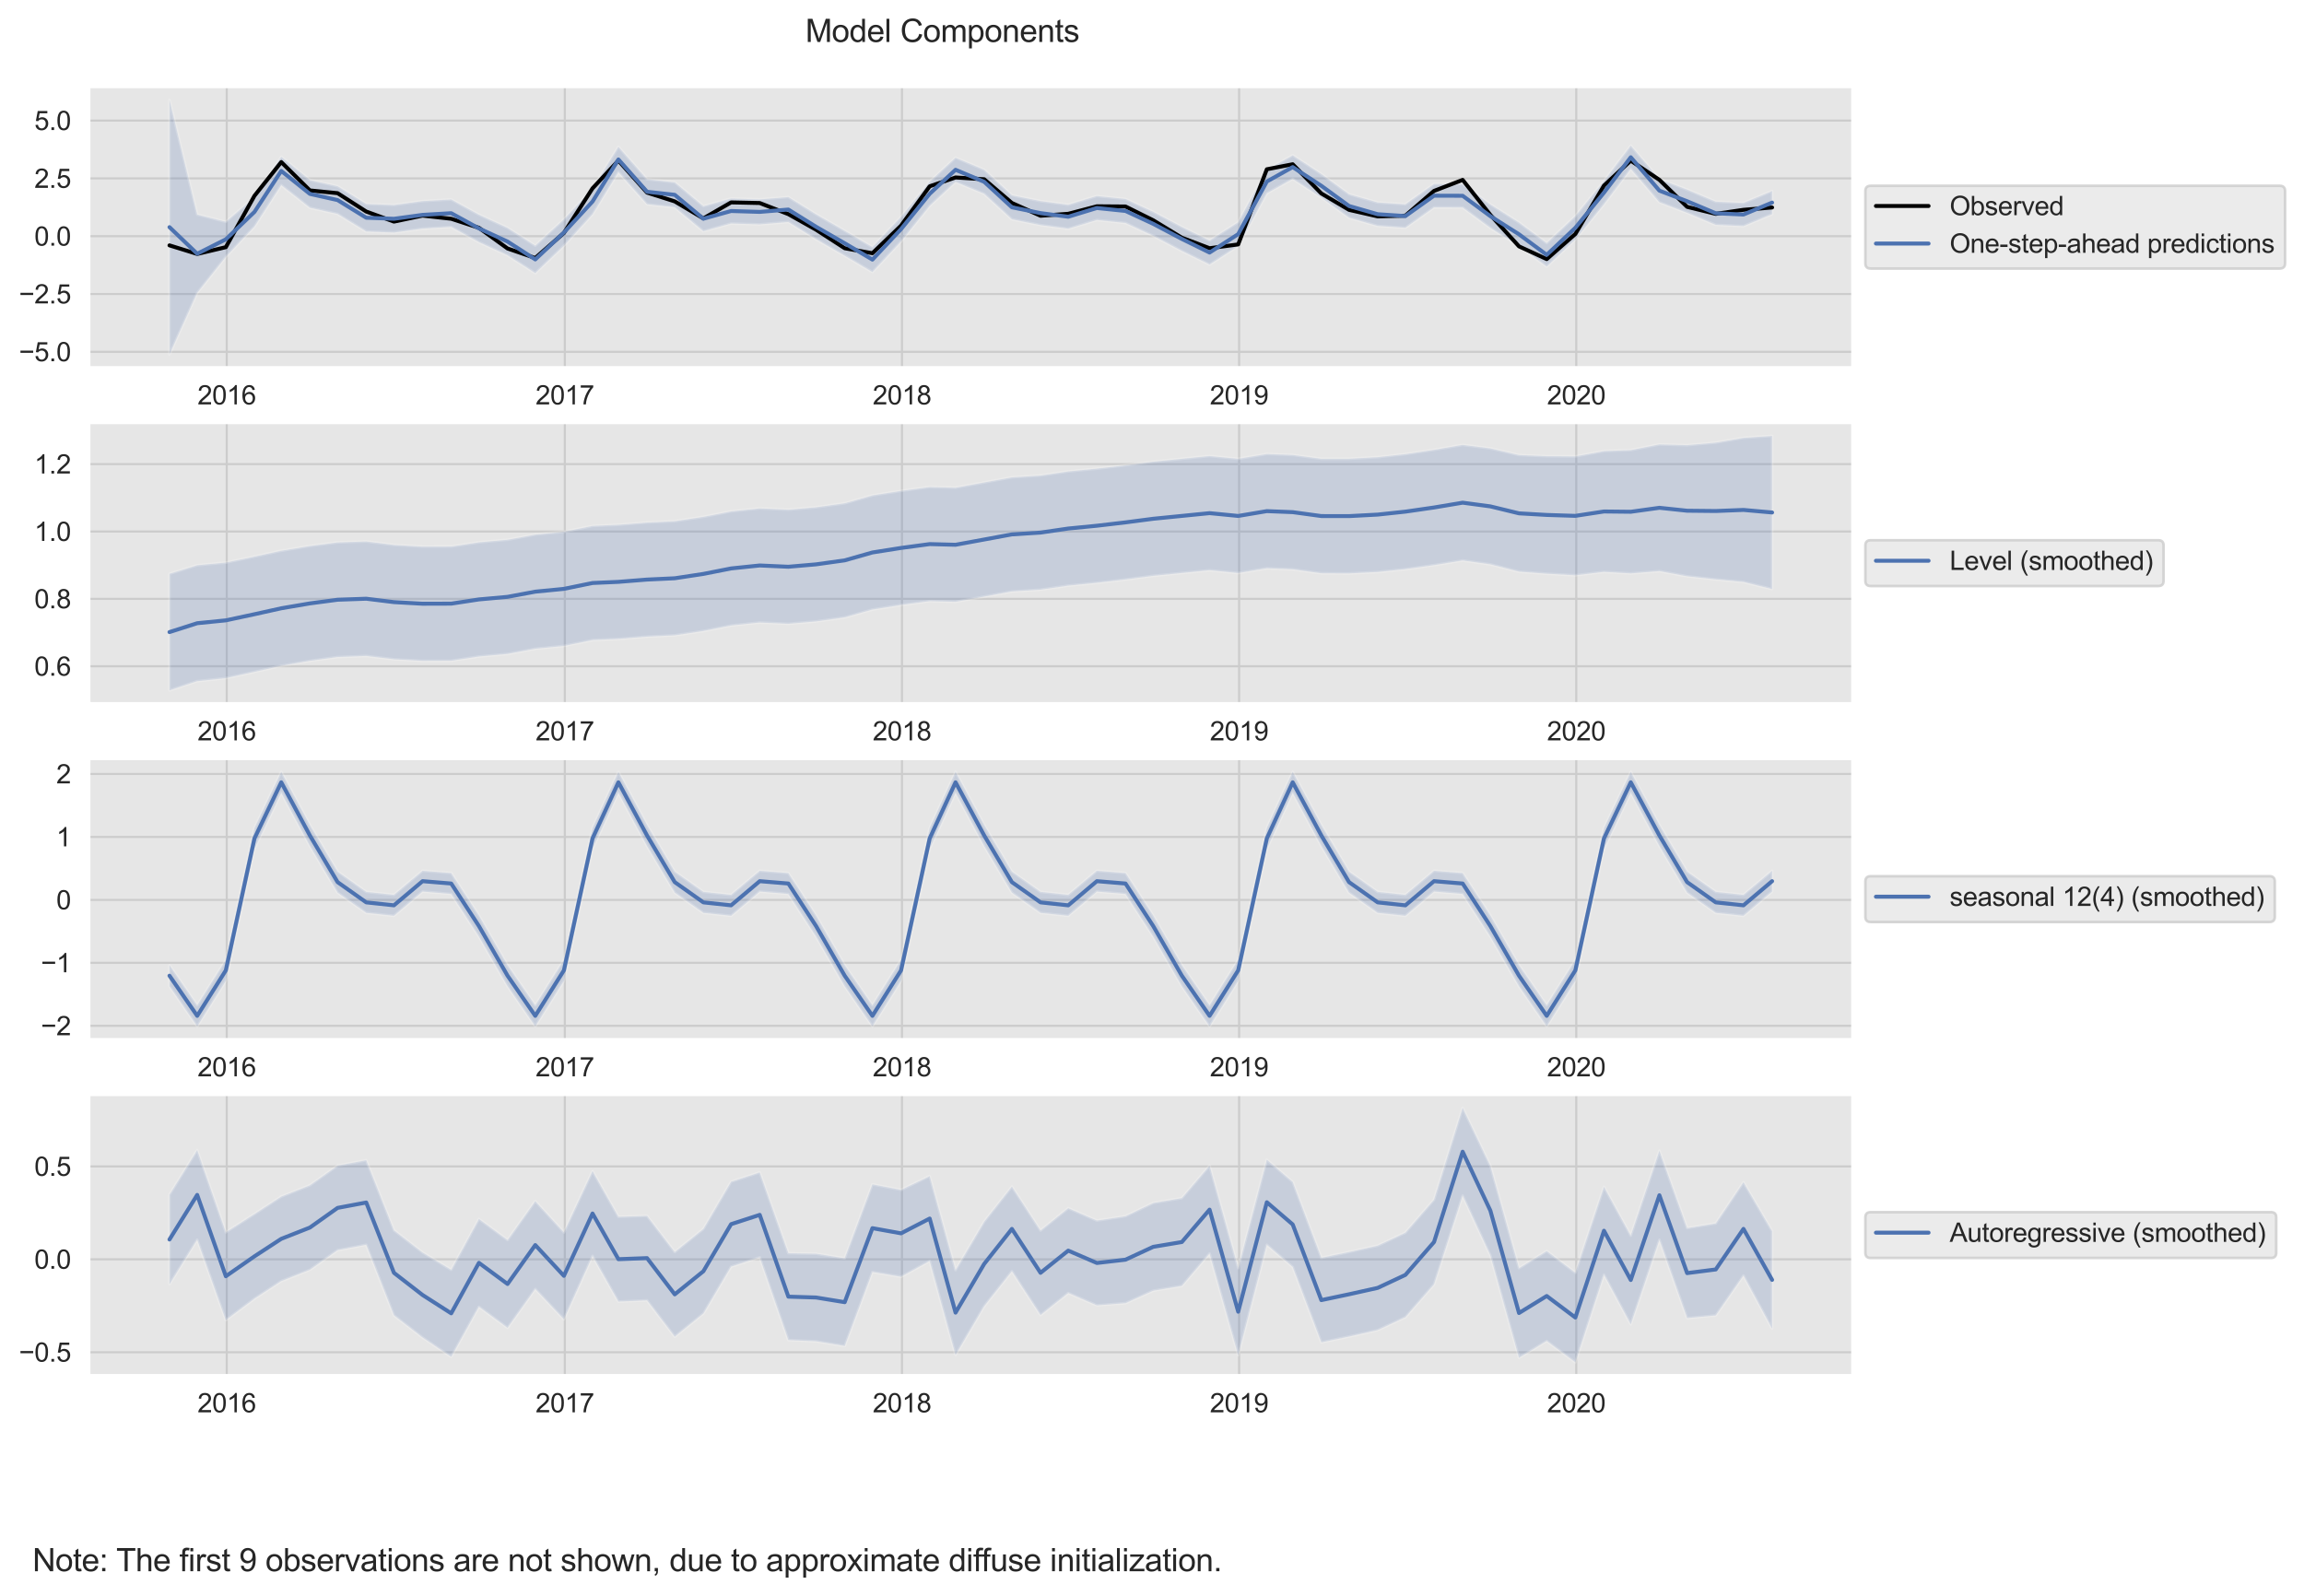 <?xml version="1.0" encoding="utf-8" standalone="no"?>
<!DOCTYPE svg PUBLIC "-//W3C//DTD SVG 1.1//EN"
  "http://www.w3.org/Graphics/SVG/1.1/DTD/svg11.dtd">
<svg xmlns:xlink="http://www.w3.org/1999/xlink" width="875.139pt" height="606.465pt" viewBox="0 0 875.139 606.465" xmlns="http://www.w3.org/2000/svg" version="1.1">
 <defs>
  <style type="text/css">*{stroke-linejoin: round; stroke-linecap: butt}</style>
 </defs>
 <g id="figure_1">
  <g id="patch_1">
   <path d="M 0 606.465 
L 875.139 606.465 
L 875.139 0 
L 0 0 
z
" style="fill: #ffffff"/>
  </g>
  <g id="axes_1">
   <g id="patch_2">
    <path d="M 33.941 139.477 
L 703.541 139.477 
L 703.541 33.12 
L 33.941 33.12 
z
" style="fill: #e6e6e6"/>
   </g>
   <g id="matplotlib.axis_1">
    <g id="xtick_1">
     <g id="line2d_1">
      <path d="M 86.13 139.477 
L 86.13 33.12 
" clip-path="url(#pe8db0518cf)" style="fill: none; stroke: #cccccc; stroke-width: 0.8; stroke-linecap: round"/>
     </g>
     <g id="text_1">
      <!-- 2016 -->
      <g style="fill: #262626" transform="translate(75.008 153.634)scale(0.1 -0.1)">
       <defs>
        <path id="ArialMT-32" d="M 3222 541 
L 3222 0 
L 194 0 
Q 188 203 259 391 
Q 375 700 629 1000 
Q 884 1300 1366 1694 
Q 2113 2306 2375 2664 
Q 2638 3022 2638 3341 
Q 2638 3675 2398 3904 
Q 2159 4134 1775 4134 
Q 1369 4134 1125 3890 
Q 881 3647 878 3216 
L 300 3275 
Q 359 3922 746 4261 
Q 1134 4600 1788 4600 
Q 2447 4600 2831 4234 
Q 3216 3869 3216 3328 
Q 3216 3053 3103 2787 
Q 2991 2522 2730 2228 
Q 2469 1934 1863 1422 
Q 1356 997 1212 845 
Q 1069 694 975 541 
L 3222 541 
z
" transform="scale(0.016)"/>
        <path id="ArialMT-30" d="M 266 2259 
Q 266 3072 433 3567 
Q 600 4063 929 4331 
Q 1259 4600 1759 4600 
Q 2128 4600 2406 4451 
Q 2684 4303 2865 4023 
Q 3047 3744 3150 3342 
Q 3253 2941 3253 2259 
Q 3253 1453 3087 958 
Q 2922 463 2592 192 
Q 2263 -78 1759 -78 
Q 1097 -78 719 397 
Q 266 969 266 2259 
z
M 844 2259 
Q 844 1131 1108 757 
Q 1372 384 1759 384 
Q 2147 384 2411 759 
Q 2675 1134 2675 2259 
Q 2675 3391 2411 3762 
Q 2147 4134 1753 4134 
Q 1366 4134 1134 3806 
Q 844 3388 844 2259 
z
" transform="scale(0.016)"/>
        <path id="ArialMT-31" d="M 2384 0 
L 1822 0 
L 1822 3584 
Q 1619 3391 1289 3197 
Q 959 3003 697 2906 
L 697 3450 
Q 1169 3672 1522 3987 
Q 1875 4303 2022 4600 
L 2384 4600 
L 2384 0 
z
" transform="scale(0.016)"/>
        <path id="ArialMT-36" d="M 3184 3459 
L 2625 3416 
Q 2550 3747 2413 3897 
Q 2184 4138 1850 4138 
Q 1581 4138 1378 3988 
Q 1113 3794 959 3422 
Q 806 3050 800 2363 
Q 1003 2672 1297 2822 
Q 1591 2972 1913 2972 
Q 2475 2972 2870 2558 
Q 3266 2144 3266 1488 
Q 3266 1056 3080 686 
Q 2894 316 2569 119 
Q 2244 -78 1831 -78 
Q 1128 -78 684 439 
Q 241 956 241 2144 
Q 241 3472 731 4075 
Q 1159 4600 1884 4600 
Q 2425 4600 2770 4297 
Q 3116 3994 3184 3459 
z
M 888 1484 
Q 888 1194 1011 928 
Q 1134 663 1356 523 
Q 1578 384 1822 384 
Q 2178 384 2434 671 
Q 2691 959 2691 1453 
Q 2691 1928 2437 2201 
Q 2184 2475 1800 2475 
Q 1419 2475 1153 2201 
Q 888 1928 888 1484 
z
" transform="scale(0.016)"/>
       </defs>
       <use xlink:href="#ArialMT-32"/>
       <use xlink:href="#ArialMT-30" x="55.615"/>
       <use xlink:href="#ArialMT-31" x="111.23"/>
       <use xlink:href="#ArialMT-36" x="166.846"/>
      </g>
     </g>
    </g>
    <g id="xtick_2">
     <g id="line2d_2">
      <path d="M 214.541 139.477 
L 214.541 33.12 
" clip-path="url(#pe8db0518cf)" style="fill: none; stroke: #cccccc; stroke-width: 0.8; stroke-linecap: round"/>
     </g>
     <g id="text_2">
      <!-- 2017 -->
      <g style="fill: #262626" transform="translate(203.42 153.634)scale(0.1 -0.1)">
       <defs>
        <path id="ArialMT-37" d="M 303 3981 
L 303 4522 
L 3269 4522 
L 3269 4084 
Q 2831 3619 2401 2847 
Q 1972 2075 1738 1259 
Q 1569 684 1522 0 
L 944 0 
Q 953 541 1156 1306 
Q 1359 2072 1739 2783 
Q 2119 3494 2547 3981 
L 303 3981 
z
" transform="scale(0.016)"/>
       </defs>
       <use xlink:href="#ArialMT-32"/>
       <use xlink:href="#ArialMT-30" x="55.615"/>
       <use xlink:href="#ArialMT-31" x="111.23"/>
       <use xlink:href="#ArialMT-37" x="166.846"/>
      </g>
     </g>
    </g>
    <g id="xtick_3">
     <g id="line2d_3">
      <path d="M 342.602 139.477 
L 342.602 33.12 
" clip-path="url(#pe8db0518cf)" style="fill: none; stroke: #cccccc; stroke-width: 0.8; stroke-linecap: round"/>
     </g>
     <g id="text_3">
      <!-- 2018 -->
      <g style="fill: #262626" transform="translate(331.48 153.634)scale(0.1 -0.1)">
       <defs>
        <path id="ArialMT-38" d="M 1131 2484 
Q 781 2613 612 2850 
Q 444 3088 444 3419 
Q 444 3919 803 4259 
Q 1163 4600 1759 4600 
Q 2359 4600 2725 4251 
Q 3091 3903 3091 3403 
Q 3091 3084 2923 2848 
Q 2756 2613 2416 2484 
Q 2838 2347 3058 2040 
Q 3278 1734 3278 1309 
Q 3278 722 2862 322 
Q 2447 -78 1769 -78 
Q 1091 -78 675 323 
Q 259 725 259 1325 
Q 259 1772 486 2073 
Q 713 2375 1131 2484 
z
M 1019 3438 
Q 1019 3113 1228 2906 
Q 1438 2700 1772 2700 
Q 2097 2700 2305 2904 
Q 2513 3109 2513 3406 
Q 2513 3716 2298 3927 
Q 2084 4138 1766 4138 
Q 1444 4138 1231 3931 
Q 1019 3725 1019 3438 
z
M 838 1322 
Q 838 1081 952 856 
Q 1066 631 1291 507 
Q 1516 384 1775 384 
Q 2178 384 2440 643 
Q 2703 903 2703 1303 
Q 2703 1709 2433 1975 
Q 2163 2241 1756 2241 
Q 1359 2241 1098 1978 
Q 838 1716 838 1322 
z
" transform="scale(0.016)"/>
       </defs>
       <use xlink:href="#ArialMT-32"/>
       <use xlink:href="#ArialMT-30" x="55.615"/>
       <use xlink:href="#ArialMT-31" x="111.23"/>
       <use xlink:href="#ArialMT-38" x="166.846"/>
      </g>
     </g>
    </g>
    <g id="xtick_4">
     <g id="line2d_4">
      <path d="M 470.663 139.477 
L 470.663 33.12 
" clip-path="url(#pe8db0518cf)" style="fill: none; stroke: #cccccc; stroke-width: 0.8; stroke-linecap: round"/>
     </g>
     <g id="text_4">
      <!-- 2019 -->
      <g style="fill: #262626" transform="translate(459.541 153.634)scale(0.1 -0.1)">
       <defs>
        <path id="ArialMT-39" d="M 350 1059 
L 891 1109 
Q 959 728 1153 556 
Q 1347 384 1650 384 
Q 1909 384 2104 503 
Q 2300 622 2425 820 
Q 2550 1019 2634 1356 
Q 2719 1694 2719 2044 
Q 2719 2081 2716 2156 
Q 2547 1888 2255 1720 
Q 1963 1553 1622 1553 
Q 1053 1553 659 1965 
Q 266 2378 266 3053 
Q 266 3750 677 4175 
Q 1088 4600 1706 4600 
Q 2153 4600 2523 4359 
Q 2894 4119 3086 3673 
Q 3278 3228 3278 2384 
Q 3278 1506 3087 986 
Q 2897 466 2520 194 
Q 2144 -78 1638 -78 
Q 1100 -78 759 220 
Q 419 519 350 1059 
z
M 2653 3081 
Q 2653 3566 2395 3850 
Q 2138 4134 1775 4134 
Q 1400 4134 1122 3828 
Q 844 3522 844 3034 
Q 844 2597 1108 2323 
Q 1372 2050 1759 2050 
Q 2150 2050 2401 2323 
Q 2653 2597 2653 3081 
z
" transform="scale(0.016)"/>
       </defs>
       <use xlink:href="#ArialMT-32"/>
       <use xlink:href="#ArialMT-30" x="55.615"/>
       <use xlink:href="#ArialMT-31" x="111.23"/>
       <use xlink:href="#ArialMT-39" x="166.846"/>
      </g>
     </g>
    </g>
    <g id="xtick_5">
     <g id="line2d_5">
      <path d="M 598.724 139.477 
L 598.724 33.12 
" clip-path="url(#pe8db0518cf)" style="fill: none; stroke: #cccccc; stroke-width: 0.8; stroke-linecap: round"/>
     </g>
     <g id="text_5">
      <!-- 2020 -->
      <g style="fill: #262626" transform="translate(587.602 153.634)scale(0.1 -0.1)">
       <use xlink:href="#ArialMT-32"/>
       <use xlink:href="#ArialMT-30" x="55.615"/>
       <use xlink:href="#ArialMT-32" x="111.23"/>
       <use xlink:href="#ArialMT-30" x="166.846"/>
      </g>
     </g>
    </g>
   </g>
   <g id="matplotlib.axis_2">
    <g id="ytick_1">
     <g id="line2d_6">
      <path d="M 33.941 133.65 
L 703.541 133.65 
" clip-path="url(#pe8db0518cf)" style="fill: none; stroke: #cccccc; stroke-width: 0.8; stroke-linecap: round"/>
     </g>
     <g id="text_6">
      <!-- −5.0 -->
      <g style="fill: #262626" transform="translate(7.2 137.229)scale(0.1 -0.1)">
       <defs>
        <path id="ArialMT-2212" d="M 3381 1997 
L 356 1997 
L 356 2522 
L 3381 2522 
L 3381 1997 
z
" transform="scale(0.016)"/>
        <path id="ArialMT-35" d="M 266 1200 
L 856 1250 
Q 922 819 1161 601 
Q 1400 384 1738 384 
Q 2144 384 2425 690 
Q 2706 997 2706 1503 
Q 2706 1984 2436 2262 
Q 2166 2541 1728 2541 
Q 1456 2541 1237 2417 
Q 1019 2294 894 2097 
L 366 2166 
L 809 4519 
L 3088 4519 
L 3088 3981 
L 1259 3981 
L 1013 2750 
Q 1425 3038 1878 3038 
Q 2478 3038 2890 2622 
Q 3303 2206 3303 1553 
Q 3303 931 2941 478 
Q 2500 -78 1738 -78 
Q 1113 -78 717 272 
Q 322 622 266 1200 
z
" transform="scale(0.016)"/>
        <path id="ArialMT-2e" d="M 581 0 
L 581 641 
L 1222 641 
L 1222 0 
L 581 0 
z
" transform="scale(0.016)"/>
       </defs>
       <use xlink:href="#ArialMT-2212"/>
       <use xlink:href="#ArialMT-35" x="58.398"/>
       <use xlink:href="#ArialMT-2e" x="114.014"/>
       <use xlink:href="#ArialMT-30" x="141.797"/>
      </g>
     </g>
    </g>
    <g id="ytick_2">
     <g id="line2d_7">
      <path d="M 33.941 111.692 
L 703.541 111.692 
" clip-path="url(#pe8db0518cf)" style="fill: none; stroke: #cccccc; stroke-width: 0.8; stroke-linecap: round"/>
     </g>
     <g id="text_7">
      <!-- −2.5 -->
      <g style="fill: #262626" transform="translate(7.2 115.271)scale(0.1 -0.1)">
       <use xlink:href="#ArialMT-2212"/>
       <use xlink:href="#ArialMT-32" x="58.398"/>
       <use xlink:href="#ArialMT-2e" x="114.014"/>
       <use xlink:href="#ArialMT-35" x="141.797"/>
      </g>
     </g>
    </g>
    <g id="ytick_3">
     <g id="line2d_8">
      <path d="M 33.941 89.734 
L 703.541 89.734 
" clip-path="url(#pe8db0518cf)" style="fill: none; stroke: #cccccc; stroke-width: 0.8; stroke-linecap: round"/>
     </g>
     <g id="text_8">
      <!-- 0.0 -->
      <g style="fill: #262626" transform="translate(13.041 93.312)scale(0.1 -0.1)">
       <use xlink:href="#ArialMT-30"/>
       <use xlink:href="#ArialMT-2e" x="55.615"/>
       <use xlink:href="#ArialMT-30" x="83.398"/>
      </g>
     </g>
    </g>
    <g id="ytick_4">
     <g id="line2d_9">
      <path d="M 33.941 67.775 
L 703.541 67.775 
" clip-path="url(#pe8db0518cf)" style="fill: none; stroke: #cccccc; stroke-width: 0.8; stroke-linecap: round"/>
     </g>
     <g id="text_9">
      <!-- 2.5 -->
      <g style="fill: #262626" transform="translate(13.041 71.354)scale(0.1 -0.1)">
       <use xlink:href="#ArialMT-32"/>
       <use xlink:href="#ArialMT-2e" x="55.615"/>
       <use xlink:href="#ArialMT-35" x="83.398"/>
      </g>
     </g>
    </g>
    <g id="ytick_5">
     <g id="line2d_10">
      <path d="M 33.941 45.817 
L 703.541 45.817 
" clip-path="url(#pe8db0518cf)" style="fill: none; stroke: #cccccc; stroke-width: 0.8; stroke-linecap: round"/>
     </g>
     <g id="text_10">
      <!-- 5.0 -->
      <g style="fill: #262626" transform="translate(13.041 49.395)scale(0.1 -0.1)">
       <use xlink:href="#ArialMT-35"/>
       <use xlink:href="#ArialMT-2e" x="55.615"/>
       <use xlink:href="#ArialMT-30" x="83.398"/>
      </g>
     </g>
    </g>
   </g>
   <g id="PolyCollection_1">
    <defs>
     <path id="m115e9dd5e1" d="M 64.377 -568.511 
L 64.377 -471.823 
L 74.903 -495.19 
L 85.779 -508.895 
L 96.655 -520.411 
L 106.83 -536.144 
L 117.706 -527.54 
L 128.232 -525.194 
L 139.108 -518.518 
L 149.634 -518.116 
L 160.51 -519.605 
L 171.387 -520.256 
L 181.912 -514.482 
L 192.789 -509.479 
L 203.314 -502.702 
L 214.191 -513.128 
L 225.067 -525.058 
L 234.891 -541.085 
L 245.767 -528.86 
L 256.293 -527.699 
L 267.169 -518.629 
L 277.695 -521.561 
L 288.571 -521.224 
L 299.447 -522.124 
L 309.973 -515.579 
L 320.849 -509.311 
L 331.375 -503.106 
L 342.251 -514.754 
L 353.128 -528.237 
L 362.952 -537.372 
L 373.828 -532.833 
L 384.354 -523.151 
L 395.23 -520.947 
L 405.755 -519.565 
L 416.632 -522.883 
L 427.508 -521.761 
L 438.034 -516.871 
L 448.91 -511.136 
L 459.436 -505.965 
L 470.312 -512.992 
L 481.189 -533.018 
L 491.012 -538.504 
L 501.889 -531.413 
L 512.414 -523.747 
L 523.291 -520.625 
L 533.816 -519.925 
L 544.693 -527.664 
L 555.569 -527.631 
L 566.095 -519.886 
L 576.971 -512.996 
L 587.497 -505.188 
L 598.373 -515.479 
L 609.249 -528.871 
L 619.424 -542.31 
L 630.3 -529.635 
L 640.826 -525.617 
L 651.702 -521.042 
L 662.228 -520.562 
L 673.104 -525.095 
L 673.104 -533.903 
L 673.104 -533.903 
L 662.228 -529.37 
L 651.702 -529.852 
L 640.826 -534.43 
L 630.3 -538.448 
L 619.424 -551.141 
L 609.249 -537.716 
L 598.373 -524.366 
L 587.497 -514.113 
L 576.971 -521.921 
L 566.095 -528.811 
L 555.569 -536.557 
L 544.693 -536.593 
L 533.816 -528.854 
L 523.291 -529.556 
L 512.414 -532.683 
L 501.889 -540.349 
L 491.012 -547.468 
L 481.189 -542.005 
L 470.312 -522.045 
L 459.436 -515.082 
L 448.91 -520.253 
L 438.034 -525.989 
L 427.508 -530.88 
L 416.632 -532.007 
L 405.755 -528.689 
L 395.23 -530.074 
L 384.354 -532.287 
L 373.828 -541.969 
L 362.952 -546.555 
L 353.128 -537.462 
L 342.251 -524.101 
L 331.375 -512.583 
L 320.849 -518.79 
L 309.973 -525.059 
L 299.447 -531.605 
L 288.571 -530.715 
L 277.695 -531.052 
L 267.169 -528.125 
L 256.293 -537.215 
L 245.767 -538.376 
L 234.891 -550.691 
L 225.067 -534.759 
L 214.191 -523.143 
L 203.314 -513.13 
L 192.789 -519.91 
L 181.912 -524.913 
L 171.387 -530.697 
L 160.51 -530.073 
L 149.634 -528.585 
L 139.108 -528.992 
L 128.232 -535.723 
L 117.706 -538.076 
L 106.83 -546.899 
L 96.655 -531.508 
L 85.779 -522.203 
L 74.903 -524.953 
L 64.377 -568.511 
z
" style="stroke: #ffffff; stroke-opacity: 0.2"/>
    </defs>
    <g clip-path="url(#pe8db0518cf)">
     <use xlink:href="#m115e9dd5e1" x="0" y="606.465" style="fill: #4c72b0; fill-opacity: 0.2; stroke: #ffffff; stroke-opacity: 0.2"/>
    </g>
   </g>
   <g id="line2d_11">
    <path d="M 64.377 93.213 
L 74.903 96.472 
L 85.779 93.897 
L 96.655 74.387 
L 106.83 61.57 
L 117.706 72.34 
L 128.232 73.383 
L 139.108 80.364 
L 149.634 84.187 
L 160.51 81.909 
L 171.387 83.101 
L 181.912 86.541 
L 192.789 94.397 
L 203.314 98.02 
L 214.191 88.493 
L 225.067 71.549 
L 234.891 61.002 
L 245.767 73.163 
L 256.293 76.509 
L 267.169 82.966 
L 277.695 76.891 
L 288.571 77.123 
L 299.447 81.351 
L 309.973 87.264 
L 320.849 94.305 
L 331.375 96.199 
L 342.251 85.716 
L 353.128 70.773 
L 362.952 67.414 
L 373.828 68.098 
L 384.354 77.109 
L 395.23 81.963 
L 405.755 81.219 
L 416.632 78.362 
L 427.508 78.446 
L 438.034 83.68 
L 448.91 90.304 
L 459.436 94.298 
L 470.312 92.851 
L 481.189 64.305 
L 491.012 62.395 
L 501.889 73.493 
L 512.414 79.723 
L 523.291 82.206 
L 533.816 81.928 
L 544.693 72.524 
L 555.569 68.338 
L 566.095 81.646 
L 576.971 93.592 
L 587.497 98.428 
L 598.373 88.876 
L 609.249 70.499 
L 619.424 61.025 
L 630.3 68.321 
L 640.826 78.582 
L 651.702 81.242 
L 662.228 79.707 
L 673.104 78.815 
" clip-path="url(#pe8db0518cf)" style="fill: none; stroke: #000000; stroke-width: 1.5; stroke-linecap: round"/>
   </g>
   <g id="line2d_12">
    <path d="M 64.377 86.298 
L 74.903 96.393 
L 85.779 90.916 
L 96.655 80.505 
L 106.83 64.944 
L 117.706 73.657 
L 128.232 76.007 
L 139.108 82.71 
L 149.634 83.114 
L 160.51 81.626 
L 171.387 80.989 
L 181.912 86.767 
L 192.789 91.771 
L 203.314 98.549 
L 214.191 88.33 
L 225.067 76.557 
L 234.891 60.577 
L 245.767 72.847 
L 256.293 74.008 
L 267.169 83.088 
L 277.695 80.159 
L 288.571 80.495 
L 299.447 79.601 
L 309.973 86.146 
L 320.849 92.415 
L 331.375 98.62 
L 342.251 87.037 
L 353.128 73.615 
L 362.952 64.501 
L 373.828 69.064 
L 384.354 78.746 
L 395.23 80.955 
L 405.755 82.338 
L 416.632 79.02 
L 427.508 80.145 
L 438.034 85.035 
L 448.91 90.771 
L 459.436 95.942 
L 470.312 88.947 
L 481.189 68.954 
L 491.012 63.479 
L 501.889 70.584 
L 512.414 78.25 
L 523.291 81.375 
L 533.816 82.075 
L 544.693 74.337 
L 555.569 74.371 
L 566.095 82.117 
L 576.971 89.007 
L 587.497 96.814 
L 598.373 86.543 
L 609.249 73.172 
L 619.424 59.74 
L 630.3 72.424 
L 640.826 76.442 
L 651.702 81.018 
L 662.228 81.499 
L 673.104 76.966 
" clip-path="url(#pe8db0518cf)" style="fill: none; stroke: #4c72b0; stroke-width: 1.5; stroke-linecap: round"/>
   </g>
   <g id="patch_3">
    <path d="M 33.941 139.477 
L 33.941 33.12 
" style="fill: none; stroke: #ffffff; stroke-width: 0.8; stroke-linejoin: miter; stroke-linecap: square"/>
   </g>
   <g id="patch_4">
    <path d="M 703.541 139.477 
L 703.541 33.12 
" style="fill: none; stroke: #ffffff; stroke-width: 0.8; stroke-linejoin: miter; stroke-linecap: square"/>
   </g>
   <g id="patch_5">
    <path d="M 33.941 139.477 
L 703.541 139.477 
" style="fill: none; stroke: #ffffff; stroke-width: 0.8; stroke-linejoin: miter; stroke-linecap: square"/>
   </g>
   <g id="patch_6">
    <path d="M 33.941 33.12 
L 703.541 33.12 
" style="fill: none; stroke: #ffffff; stroke-width: 0.8; stroke-linejoin: miter; stroke-linecap: square"/>
   </g>
   <g id="legend_1">
    <g id="patch_7">
     <path d="M 710.541 102.008 
L 865.939 102.008 
Q 867.939 102.008 867.939 100.008 
L 867.939 72.589 
Q 867.939 70.589 865.939 70.589 
L 710.541 70.589 
Q 708.541 70.589 708.541 72.589 
L 708.541 100.008 
Q 708.541 102.008 710.541 102.008 
z
" style="fill: #e6e6e6; opacity: 0.8; stroke: #cccccc; stroke-linejoin: miter"/>
    </g>
    <g id="line2d_13">
     <path d="M 712.541 78.247 
L 722.541 78.247 
L 732.541 78.247 
" style="fill: none; stroke: #000000; stroke-width: 1.5; stroke-linecap: round"/>
    </g>
    <g id="text_11">
     <!-- Observed -->
     <g style="fill: #262626" transform="translate(740.541 81.747)scale(0.1 -0.1)">
      <defs>
       <path id="ArialMT-4f" d="M 309 2231 
Q 309 3372 921 4017 
Q 1534 4663 2503 4663 
Q 3138 4663 3647 4359 
Q 4156 4056 4423 3514 
Q 4691 2972 4691 2284 
Q 4691 1588 4409 1038 
Q 4128 488 3612 205 
Q 3097 -78 2500 -78 
Q 1853 -78 1343 234 
Q 834 547 571 1087 
Q 309 1628 309 2231 
z
M 934 2222 
Q 934 1394 1379 917 
Q 1825 441 2497 441 
Q 3181 441 3623 922 
Q 4066 1403 4066 2288 
Q 4066 2847 3877 3264 
Q 3688 3681 3323 3911 
Q 2959 4141 2506 4141 
Q 1863 4141 1398 3698 
Q 934 3256 934 2222 
z
" transform="scale(0.016)"/>
       <path id="ArialMT-62" d="M 941 0 
L 419 0 
L 419 4581 
L 981 4581 
L 981 2947 
Q 1338 3394 1891 3394 
Q 2197 3394 2470 3270 
Q 2744 3147 2920 2923 
Q 3097 2700 3197 2384 
Q 3297 2069 3297 1709 
Q 3297 856 2875 390 
Q 2453 -75 1863 -75 
Q 1275 -75 941 416 
L 941 0 
z
M 934 1684 
Q 934 1088 1097 822 
Q 1363 388 1816 388 
Q 2184 388 2453 708 
Q 2722 1028 2722 1663 
Q 2722 2313 2464 2622 
Q 2206 2931 1841 2931 
Q 1472 2931 1203 2611 
Q 934 2291 934 1684 
z
" transform="scale(0.016)"/>
       <path id="ArialMT-73" d="M 197 991 
L 753 1078 
Q 800 744 1014 566 
Q 1228 388 1613 388 
Q 2000 388 2187 545 
Q 2375 703 2375 916 
Q 2375 1106 2209 1216 
Q 2094 1291 1634 1406 
Q 1016 1563 777 1677 
Q 538 1791 414 1992 
Q 291 2194 291 2438 
Q 291 2659 392 2848 
Q 494 3038 669 3163 
Q 800 3259 1026 3326 
Q 1253 3394 1513 3394 
Q 1903 3394 2198 3281 
Q 2494 3169 2634 2976 
Q 2775 2784 2828 2463 
L 2278 2388 
Q 2241 2644 2061 2787 
Q 1881 2931 1553 2931 
Q 1166 2931 1000 2803 
Q 834 2675 834 2503 
Q 834 2394 903 2306 
Q 972 2216 1119 2156 
Q 1203 2125 1616 2013 
Q 2213 1853 2448 1751 
Q 2684 1650 2818 1456 
Q 2953 1263 2953 975 
Q 2953 694 2789 445 
Q 2625 197 2315 61 
Q 2006 -75 1616 -75 
Q 969 -75 630 194 
Q 291 463 197 991 
z
" transform="scale(0.016)"/>
       <path id="ArialMT-65" d="M 2694 1069 
L 3275 997 
Q 3138 488 2766 206 
Q 2394 -75 1816 -75 
Q 1088 -75 661 373 
Q 234 822 234 1631 
Q 234 2469 665 2931 
Q 1097 3394 1784 3394 
Q 2450 3394 2872 2941 
Q 3294 2488 3294 1666 
Q 3294 1616 3291 1516 
L 816 1516 
Q 847 969 1125 678 
Q 1403 388 1819 388 
Q 2128 388 2347 550 
Q 2566 713 2694 1069 
z
M 847 1978 
L 2700 1978 
Q 2663 2397 2488 2606 
Q 2219 2931 1791 2931 
Q 1403 2931 1139 2672 
Q 875 2413 847 1978 
z
" transform="scale(0.016)"/>
       <path id="ArialMT-72" d="M 416 0 
L 416 3319 
L 922 3319 
L 922 2816 
Q 1116 3169 1280 3281 
Q 1444 3394 1641 3394 
Q 1925 3394 2219 3213 
L 2025 2691 
Q 1819 2813 1613 2813 
Q 1428 2813 1281 2702 
Q 1134 2591 1072 2394 
Q 978 2094 978 1738 
L 978 0 
L 416 0 
z
" transform="scale(0.016)"/>
       <path id="ArialMT-76" d="M 1344 0 
L 81 3319 
L 675 3319 
L 1388 1331 
Q 1503 1009 1600 663 
Q 1675 925 1809 1294 
L 2547 3319 
L 3125 3319 
L 1869 0 
L 1344 0 
z
" transform="scale(0.016)"/>
       <path id="ArialMT-64" d="M 2575 0 
L 2575 419 
Q 2259 -75 1647 -75 
Q 1250 -75 917 144 
Q 584 363 401 755 
Q 219 1147 219 1656 
Q 219 2153 384 2558 
Q 550 2963 881 3178 
Q 1213 3394 1622 3394 
Q 1922 3394 2156 3267 
Q 2391 3141 2538 2938 
L 2538 4581 
L 3097 4581 
L 3097 0 
L 2575 0 
z
M 797 1656 
Q 797 1019 1065 703 
Q 1334 388 1700 388 
Q 2069 388 2326 689 
Q 2584 991 2584 1609 
Q 2584 2291 2321 2609 
Q 2059 2928 1675 2928 
Q 1300 2928 1048 2622 
Q 797 2316 797 1656 
z
" transform="scale(0.016)"/>
      </defs>
      <use xlink:href="#ArialMT-4f"/>
      <use xlink:href="#ArialMT-62" x="77.783"/>
      <use xlink:href="#ArialMT-73" x="133.398"/>
      <use xlink:href="#ArialMT-65" x="183.398"/>
      <use xlink:href="#ArialMT-72" x="239.014"/>
      <use xlink:href="#ArialMT-76" x="272.314"/>
      <use xlink:href="#ArialMT-65" x="322.314"/>
      <use xlink:href="#ArialMT-64" x="377.93"/>
     </g>
    </g>
    <g id="line2d_14">
     <path d="M 712.541 92.52 
L 722.541 92.52 
L 732.541 92.52 
" style="fill: none; stroke: #4c72b0; stroke-width: 1.5; stroke-linecap: round"/>
    </g>
    <g id="text_12">
     <!-- One-step-ahead predictions -->
     <g style="fill: #262626" transform="translate(740.541 96.02)scale(0.1 -0.1)">
      <defs>
       <path id="ArialMT-6e" d="M 422 0 
L 422 3319 
L 928 3319 
L 928 2847 
Q 1294 3394 1984 3394 
Q 2284 3394 2536 3286 
Q 2788 3178 2913 3003 
Q 3038 2828 3088 2588 
Q 3119 2431 3119 2041 
L 3119 0 
L 2556 0 
L 2556 2019 
Q 2556 2363 2490 2533 
Q 2425 2703 2258 2804 
Q 2091 2906 1866 2906 
Q 1506 2906 1245 2678 
Q 984 2450 984 1813 
L 984 0 
L 422 0 
z
" transform="scale(0.016)"/>
       <path id="ArialMT-2d" d="M 203 1375 
L 203 1941 
L 1931 1941 
L 1931 1375 
L 203 1375 
z
" transform="scale(0.016)"/>
       <path id="ArialMT-74" d="M 1650 503 
L 1731 6 
Q 1494 -44 1306 -44 
Q 1000 -44 831 53 
Q 663 150 594 308 
Q 525 466 525 972 
L 525 2881 
L 113 2881 
L 113 3319 
L 525 3319 
L 525 4141 
L 1084 4478 
L 1084 3319 
L 1650 3319 
L 1650 2881 
L 1084 2881 
L 1084 941 
Q 1084 700 1114 631 
Q 1144 563 1211 522 
Q 1278 481 1403 481 
Q 1497 481 1650 503 
z
" transform="scale(0.016)"/>
       <path id="ArialMT-70" d="M 422 -1272 
L 422 3319 
L 934 3319 
L 934 2888 
Q 1116 3141 1344 3267 
Q 1572 3394 1897 3394 
Q 2322 3394 2647 3175 
Q 2972 2956 3137 2557 
Q 3303 2159 3303 1684 
Q 3303 1175 3120 767 
Q 2938 359 2589 142 
Q 2241 -75 1856 -75 
Q 1575 -75 1351 44 
Q 1128 163 984 344 
L 984 -1272 
L 422 -1272 
z
M 931 1641 
Q 931 1000 1190 694 
Q 1450 388 1819 388 
Q 2194 388 2461 705 
Q 2728 1022 2728 1688 
Q 2728 2322 2467 2637 
Q 2206 2953 1844 2953 
Q 1484 2953 1207 2617 
Q 931 2281 931 1641 
z
" transform="scale(0.016)"/>
       <path id="ArialMT-61" d="M 2588 409 
Q 2275 144 1986 34 
Q 1697 -75 1366 -75 
Q 819 -75 525 192 
Q 231 459 231 875 
Q 231 1119 342 1320 
Q 453 1522 633 1644 
Q 813 1766 1038 1828 
Q 1203 1872 1538 1913 
Q 2219 1994 2541 2106 
Q 2544 2222 2544 2253 
Q 2544 2597 2384 2738 
Q 2169 2928 1744 2928 
Q 1347 2928 1158 2789 
Q 969 2650 878 2297 
L 328 2372 
Q 403 2725 575 2942 
Q 747 3159 1072 3276 
Q 1397 3394 1825 3394 
Q 2250 3394 2515 3294 
Q 2781 3194 2906 3042 
Q 3031 2891 3081 2659 
Q 3109 2516 3109 2141 
L 3109 1391 
Q 3109 606 3145 398 
Q 3181 191 3288 0 
L 2700 0 
Q 2613 175 2588 409 
z
M 2541 1666 
Q 2234 1541 1622 1453 
Q 1275 1403 1131 1340 
Q 988 1278 909 1158 
Q 831 1038 831 891 
Q 831 666 1001 516 
Q 1172 366 1500 366 
Q 1825 366 2078 508 
Q 2331 650 2450 897 
Q 2541 1088 2541 1459 
L 2541 1666 
z
" transform="scale(0.016)"/>
       <path id="ArialMT-68" d="M 422 0 
L 422 4581 
L 984 4581 
L 984 2938 
Q 1378 3394 1978 3394 
Q 2347 3394 2619 3248 
Q 2891 3103 3008 2847 
Q 3125 2591 3125 2103 
L 3125 0 
L 2563 0 
L 2563 2103 
Q 2563 2525 2380 2717 
Q 2197 2909 1863 2909 
Q 1613 2909 1392 2779 
Q 1172 2650 1078 2428 
Q 984 2206 984 1816 
L 984 0 
L 422 0 
z
" transform="scale(0.016)"/>
       <path id="ArialMT-20" transform="scale(0.016)"/>
       <path id="ArialMT-69" d="M 425 3934 
L 425 4581 
L 988 4581 
L 988 3934 
L 425 3934 
z
M 425 0 
L 425 3319 
L 988 3319 
L 988 0 
L 425 0 
z
" transform="scale(0.016)"/>
       <path id="ArialMT-63" d="M 2588 1216 
L 3141 1144 
Q 3050 572 2676 248 
Q 2303 -75 1759 -75 
Q 1078 -75 664 370 
Q 250 816 250 1647 
Q 250 2184 428 2587 
Q 606 2991 970 3192 
Q 1334 3394 1763 3394 
Q 2303 3394 2647 3120 
Q 2991 2847 3088 2344 
L 2541 2259 
Q 2463 2594 2264 2762 
Q 2066 2931 1784 2931 
Q 1359 2931 1093 2626 
Q 828 2322 828 1663 
Q 828 994 1084 691 
Q 1341 388 1753 388 
Q 2084 388 2306 591 
Q 2528 794 2588 1216 
z
" transform="scale(0.016)"/>
       <path id="ArialMT-6f" d="M 213 1659 
Q 213 2581 725 3025 
Q 1153 3394 1769 3394 
Q 2453 3394 2887 2945 
Q 3322 2497 3322 1706 
Q 3322 1066 3130 698 
Q 2938 331 2570 128 
Q 2203 -75 1769 -75 
Q 1072 -75 642 372 
Q 213 819 213 1659 
z
M 791 1659 
Q 791 1022 1069 705 
Q 1347 388 1769 388 
Q 2188 388 2466 706 
Q 2744 1025 2744 1678 
Q 2744 2294 2464 2611 
Q 2184 2928 1769 2928 
Q 1347 2928 1069 2612 
Q 791 2297 791 1659 
z
" transform="scale(0.016)"/>
      </defs>
      <use xlink:href="#ArialMT-4f"/>
      <use xlink:href="#ArialMT-6e" x="77.783"/>
      <use xlink:href="#ArialMT-65" x="133.398"/>
      <use xlink:href="#ArialMT-2d" x="189.014"/>
      <use xlink:href="#ArialMT-73" x="222.314"/>
      <use xlink:href="#ArialMT-74" x="272.314"/>
      <use xlink:href="#ArialMT-65" x="300.098"/>
      <use xlink:href="#ArialMT-70" x="355.713"/>
      <use xlink:href="#ArialMT-2d" x="411.328"/>
      <use xlink:href="#ArialMT-61" x="444.629"/>
      <use xlink:href="#ArialMT-68" x="500.244"/>
      <use xlink:href="#ArialMT-65" x="555.859"/>
      <use xlink:href="#ArialMT-61" x="611.475"/>
      <use xlink:href="#ArialMT-64" x="667.09"/>
      <use xlink:href="#ArialMT-20" x="722.705"/>
      <use xlink:href="#ArialMT-70" x="750.488"/>
      <use xlink:href="#ArialMT-72" x="806.104"/>
      <use xlink:href="#ArialMT-65" x="839.404"/>
      <use xlink:href="#ArialMT-64" x="895.02"/>
      <use xlink:href="#ArialMT-69" x="950.635"/>
      <use xlink:href="#ArialMT-63" x="972.852"/>
      <use xlink:href="#ArialMT-74" x="1022.852"/>
      <use xlink:href="#ArialMT-69" x="1050.635"/>
      <use xlink:href="#ArialMT-6f" x="1072.852"/>
      <use xlink:href="#ArialMT-6e" x="1128.467"/>
      <use xlink:href="#ArialMT-73" x="1184.082"/>
     </g>
    </g>
   </g>
  </g>
  <g id="axes_2">
   <g id="patch_8">
    <path d="M 33.941 267.104 
L 703.541 267.104 
L 703.541 160.748 
L 33.941 160.748 
z
" style="fill: #e6e6e6"/>
   </g>
   <g id="matplotlib.axis_3">
    <g id="xtick_6">
     <g id="line2d_15">
      <path d="M 86.13 267.104 
L 86.13 160.748 
" clip-path="url(#pf050762b77)" style="fill: none; stroke: #cccccc; stroke-width: 0.8; stroke-linecap: round"/>
     </g>
     <g id="text_13">
      <!-- 2016 -->
      <g style="fill: #262626" transform="translate(75.008 281.262)scale(0.1 -0.1)">
       <use xlink:href="#ArialMT-32"/>
       <use xlink:href="#ArialMT-30" x="55.615"/>
       <use xlink:href="#ArialMT-31" x="111.23"/>
       <use xlink:href="#ArialMT-36" x="166.846"/>
      </g>
     </g>
    </g>
    <g id="xtick_7">
     <g id="line2d_16">
      <path d="M 214.541 267.104 
L 214.541 160.748 
" clip-path="url(#pf050762b77)" style="fill: none; stroke: #cccccc; stroke-width: 0.8; stroke-linecap: round"/>
     </g>
     <g id="text_14">
      <!-- 2017 -->
      <g style="fill: #262626" transform="translate(203.42 281.262)scale(0.1 -0.1)">
       <use xlink:href="#ArialMT-32"/>
       <use xlink:href="#ArialMT-30" x="55.615"/>
       <use xlink:href="#ArialMT-31" x="111.23"/>
       <use xlink:href="#ArialMT-37" x="166.846"/>
      </g>
     </g>
    </g>
    <g id="xtick_8">
     <g id="line2d_17">
      <path d="M 342.602 267.104 
L 342.602 160.748 
" clip-path="url(#pf050762b77)" style="fill: none; stroke: #cccccc; stroke-width: 0.8; stroke-linecap: round"/>
     </g>
     <g id="text_15">
      <!-- 2018 -->
      <g style="fill: #262626" transform="translate(331.48 281.262)scale(0.1 -0.1)">
       <use xlink:href="#ArialMT-32"/>
       <use xlink:href="#ArialMT-30" x="55.615"/>
       <use xlink:href="#ArialMT-31" x="111.23"/>
       <use xlink:href="#ArialMT-38" x="166.846"/>
      </g>
     </g>
    </g>
    <g id="xtick_9">
     <g id="line2d_18">
      <path d="M 470.663 267.104 
L 470.663 160.748 
" clip-path="url(#pf050762b77)" style="fill: none; stroke: #cccccc; stroke-width: 0.8; stroke-linecap: round"/>
     </g>
     <g id="text_16">
      <!-- 2019 -->
      <g style="fill: #262626" transform="translate(459.541 281.262)scale(0.1 -0.1)">
       <use xlink:href="#ArialMT-32"/>
       <use xlink:href="#ArialMT-30" x="55.615"/>
       <use xlink:href="#ArialMT-31" x="111.23"/>
       <use xlink:href="#ArialMT-39" x="166.846"/>
      </g>
     </g>
    </g>
    <g id="xtick_10">
     <g id="line2d_19">
      <path d="M 598.724 267.104 
L 598.724 160.748 
" clip-path="url(#pf050762b77)" style="fill: none; stroke: #cccccc; stroke-width: 0.8; stroke-linecap: round"/>
     </g>
     <g id="text_17">
      <!-- 2020 -->
      <g style="fill: #262626" transform="translate(587.602 281.262)scale(0.1 -0.1)">
       <use xlink:href="#ArialMT-32"/>
       <use xlink:href="#ArialMT-30" x="55.615"/>
       <use xlink:href="#ArialMT-32" x="111.23"/>
       <use xlink:href="#ArialMT-30" x="166.846"/>
      </g>
     </g>
    </g>
   </g>
   <g id="matplotlib.axis_4">
    <g id="ytick_6">
     <g id="line2d_20">
      <path d="M 33.941 253.102 
L 703.541 253.102 
" clip-path="url(#pf050762b77)" style="fill: none; stroke: #cccccc; stroke-width: 0.8; stroke-linecap: round"/>
     </g>
     <g id="text_18">
      <!-- 0.6 -->
      <g style="fill: #262626" transform="translate(13.041 256.681)scale(0.1 -0.1)">
       <use xlink:href="#ArialMT-30"/>
       <use xlink:href="#ArialMT-2e" x="55.615"/>
       <use xlink:href="#ArialMT-36" x="83.398"/>
      </g>
     </g>
    </g>
    <g id="ytick_7">
     <g id="line2d_21">
      <path d="M 33.941 227.504 
L 703.541 227.504 
" clip-path="url(#pf050762b77)" style="fill: none; stroke: #cccccc; stroke-width: 0.8; stroke-linecap: round"/>
     </g>
     <g id="text_19">
      <!-- 0.8 -->
      <g style="fill: #262626" transform="translate(13.041 231.083)scale(0.1 -0.1)">
       <use xlink:href="#ArialMT-30"/>
       <use xlink:href="#ArialMT-2e" x="55.615"/>
       <use xlink:href="#ArialMT-38" x="83.398"/>
      </g>
     </g>
    </g>
    <g id="ytick_8">
     <g id="line2d_22">
      <path d="M 33.941 201.906 
L 703.541 201.906 
" clip-path="url(#pf050762b77)" style="fill: none; stroke: #cccccc; stroke-width: 0.8; stroke-linecap: round"/>
     </g>
     <g id="text_20">
      <!-- 1.0 -->
      <g style="fill: #262626" transform="translate(13.041 205.485)scale(0.1 -0.1)">
       <use xlink:href="#ArialMT-31"/>
       <use xlink:href="#ArialMT-2e" x="55.615"/>
       <use xlink:href="#ArialMT-30" x="83.398"/>
      </g>
     </g>
    </g>
    <g id="ytick_9">
     <g id="line2d_23">
      <path d="M 33.941 176.308 
L 703.541 176.308 
" clip-path="url(#pf050762b77)" style="fill: none; stroke: #cccccc; stroke-width: 0.8; stroke-linecap: round"/>
     </g>
     <g id="text_21">
      <!-- 1.2 -->
      <g style="fill: #262626" transform="translate(13.041 179.887)scale(0.1 -0.1)">
       <use xlink:href="#ArialMT-31"/>
       <use xlink:href="#ArialMT-2e" x="55.615"/>
       <use xlink:href="#ArialMT-32" x="83.398"/>
      </g>
     </g>
    </g>
   </g>
   <g id="PolyCollection_2">
    <defs>
     <path id="m55b37ac5ca" d="M 64.377 -388.496 
L 64.377 -344.195 
L 74.903 -347.689 
L 85.779 -348.849 
L 96.655 -351.228 
L 106.83 -353.533 
L 117.706 -355.429 
L 128.232 -356.856 
L 139.108 -357.272 
L 149.634 -356.002 
L 160.51 -355.41 
L 171.387 -355.453 
L 181.912 -357.058 
L 192.789 -358.043 
L 203.314 -360.013 
L 214.191 -361.079 
L 225.067 -363.307 
L 234.891 -363.737 
L 245.767 -364.607 
L 256.293 -365.104 
L 267.169 -366.759 
L 277.695 -368.842 
L 288.571 -369.971 
L 299.447 -369.483 
L 309.973 -370.393 
L 320.849 -371.915 
L 331.375 -374.909 
L 342.251 -376.626 
L 353.128 -378.092 
L 362.952 -377.833 
L 373.828 -379.829 
L 384.354 -381.774 
L 395.23 -382.457 
L 405.755 -383.995 
L 416.632 -385.06 
L 427.508 -386.335 
L 438.034 -387.706 
L 448.91 -388.788 
L 459.436 -389.836 
L 470.312 -388.767 
L 481.189 -390.584 
L 491.012 -390.181 
L 501.889 -388.674 
L 512.414 -388.624 
L 523.291 -389.167 
L 533.816 -390.246 
L 544.693 -391.776 
L 555.569 -393.555 
L 566.095 -392.072 
L 576.971 -389.301 
L 587.497 -388.516 
L 598.373 -387.911 
L 609.249 -389.216 
L 619.424 -388.626 
L 630.3 -389.493 
L 640.826 -387.537 
L 651.702 -386.35 
L 662.228 -385.374 
L 673.104 -382.679 
L 673.104 -440.883 
L 673.104 -440.883 
L 662.228 -440.13 
L 651.702 -438.329 
L 640.826 -437.36 
L 630.3 -437.634 
L 619.424 -435.48 
L 609.249 -435.108 
L 598.373 -433.085 
L 587.497 -433.177 
L 576.971 -433.602 
L 566.095 -436.123 
L 555.569 -437.457 
L 544.693 -435.581 
L 533.816 -433.958 
L 523.291 -432.791 
L 512.414 -432.179 
L 501.889 -432.171 
L 491.012 -433.631 
L 481.189 -434.001 
L 470.312 -432.163 
L 459.436 -433.222 
L 448.91 -432.166 
L 438.034 -431.081 
L 427.508 -429.71 
L 416.632 -428.436 
L 405.755 -427.372 
L 395.23 -425.832 
L 384.354 -425.147 
L 373.828 -423.198 
L 362.952 -421.197 
L 353.128 -421.453 
L 342.251 -419.989 
L 331.375 -418.274 
L 320.849 -415.281 
L 309.973 -413.758 
L 299.447 -412.846 
L 288.571 -413.333 
L 277.695 -412.207 
L 267.169 -410.127 
L 256.293 -408.477 
L 245.767 -407.982 
L 234.891 -407.113 
L 225.067 -406.683 
L 214.191 -404.454 
L 203.314 -403.388 
L 192.789 -401.421 
L 181.912 -400.443 
L 171.387 -398.85 
L 160.51 -398.827 
L 149.634 -399.452 
L 139.108 -400.769 
L 128.232 -400.412 
L 117.706 -399.053 
L 106.83 -397.245 
L 96.655 -395.034 
L 85.779 -392.751 
L 74.903 -391.741 
L 64.377 -388.496 
z
" style="stroke: #ffffff; stroke-opacity: 0.2"/>
    </defs>
    <g clip-path="url(#pf050762b77)">
     <use xlink:href="#m55b37ac5ca" x="0" y="606.465" style="fill: #4c72b0; fill-opacity: 0.2; stroke: #ffffff; stroke-opacity: 0.2"/>
    </g>
   </g>
   <g id="line2d_24">
    <path d="M 64.377 240.119 
L 74.903 236.75 
L 85.779 235.665 
L 96.655 233.334 
L 106.83 231.076 
L 117.706 229.224 
L 128.232 227.831 
L 139.108 227.445 
L 149.634 228.738 
L 160.51 229.346 
L 171.387 229.314 
L 181.912 227.714 
L 192.789 226.733 
L 203.314 224.765 
L 214.191 223.698 
L 225.067 221.47 
L 234.891 221.04 
L 245.767 220.17 
L 256.293 219.674 
L 267.169 218.022 
L 277.695 215.941 
L 288.571 214.813 
L 299.447 215.301 
L 309.973 214.389 
L 320.849 212.867 
L 331.375 209.873 
L 342.251 208.157 
L 353.128 206.693 
L 362.952 206.95 
L 373.828 204.952 
L 384.354 203.005 
L 395.23 202.321 
L 405.755 200.782 
L 416.632 199.717 
L 427.508 198.443 
L 438.034 197.071 
L 448.91 195.988 
L 459.436 194.936 
L 470.312 196 
L 481.189 194.172 
L 491.012 194.559 
L 501.889 196.043 
L 512.414 196.063 
L 523.291 195.486 
L 533.816 194.363 
L 544.693 192.787 
L 555.569 190.959 
L 566.095 192.367 
L 576.971 195.014 
L 587.497 195.619 
L 598.373 195.967 
L 609.249 194.303 
L 619.424 194.412 
L 630.3 192.902 
L 640.826 194.016 
L 651.702 194.126 
L 662.228 193.713 
L 673.104 194.684 
" clip-path="url(#pf050762b77)" style="fill: none; stroke: #4c72b0; stroke-width: 1.5; stroke-linecap: round"/>
   </g>
   <g id="patch_9">
    <path d="M 33.941 267.104 
L 33.941 160.748 
" style="fill: none; stroke: #ffffff; stroke-width: 0.8; stroke-linejoin: miter; stroke-linecap: square"/>
   </g>
   <g id="patch_10">
    <path d="M 703.541 267.104 
L 703.541 160.748 
" style="fill: none; stroke: #ffffff; stroke-width: 0.8; stroke-linejoin: miter; stroke-linecap: square"/>
   </g>
   <g id="patch_11">
    <path d="M 33.941 267.104 
L 703.541 267.104 
" style="fill: none; stroke: #ffffff; stroke-width: 0.8; stroke-linejoin: miter; stroke-linecap: square"/>
   </g>
   <g id="patch_12">
    <path d="M 33.941 160.748 
L 703.541 160.748 
" style="fill: none; stroke: #ffffff; stroke-width: 0.8; stroke-linejoin: miter; stroke-linecap: square"/>
   </g>
   <g id="legend_2">
    <g id="patch_13">
     <path d="M 710.541 222.618 
L 819.795 222.618 
Q 821.795 222.618 821.795 220.618 
L 821.795 207.234 
Q 821.795 205.234 819.795 205.234 
L 710.541 205.234 
Q 708.541 205.234 708.541 207.234 
L 708.541 220.618 
Q 708.541 222.618 710.541 222.618 
z
" style="fill: #e6e6e6; opacity: 0.8; stroke: #cccccc; stroke-linejoin: miter"/>
    </g>
    <g id="line2d_25">
     <path d="M 712.541 213.014 
L 722.541 213.014 
L 732.541 213.014 
" style="fill: none; stroke: #4c72b0; stroke-width: 1.5; stroke-linecap: round"/>
    </g>
    <g id="text_22">
     <!-- Level (smoothed) -->
     <g style="fill: #262626" transform="translate(740.541 216.514)scale(0.1 -0.1)">
      <defs>
       <path id="ArialMT-4c" d="M 469 0 
L 469 4581 
L 1075 4581 
L 1075 541 
L 3331 541 
L 3331 0 
L 469 0 
z
" transform="scale(0.016)"/>
       <path id="ArialMT-6c" d="M 409 0 
L 409 4581 
L 972 4581 
L 972 0 
L 409 0 
z
" transform="scale(0.016)"/>
       <path id="ArialMT-28" d="M 1497 -1347 
Q 1031 -759 709 28 
Q 388 816 388 1659 
Q 388 2403 628 3084 
Q 909 3875 1497 4659 
L 1900 4659 
Q 1522 4009 1400 3731 
Q 1209 3300 1100 2831 
Q 966 2247 966 1656 
Q 966 153 1900 -1347 
L 1497 -1347 
z
" transform="scale(0.016)"/>
       <path id="ArialMT-6d" d="M 422 0 
L 422 3319 
L 925 3319 
L 925 2853 
Q 1081 3097 1340 3245 
Q 1600 3394 1931 3394 
Q 2300 3394 2536 3241 
Q 2772 3088 2869 2813 
Q 3263 3394 3894 3394 
Q 4388 3394 4653 3120 
Q 4919 2847 4919 2278 
L 4919 0 
L 4359 0 
L 4359 2091 
Q 4359 2428 4304 2576 
Q 4250 2725 4106 2815 
Q 3963 2906 3769 2906 
Q 3419 2906 3187 2673 
Q 2956 2441 2956 1928 
L 2956 0 
L 2394 0 
L 2394 2156 
Q 2394 2531 2256 2718 
Q 2119 2906 1806 2906 
Q 1569 2906 1367 2781 
Q 1166 2656 1075 2415 
Q 984 2175 984 1722 
L 984 0 
L 422 0 
z
" transform="scale(0.016)"/>
       <path id="ArialMT-29" d="M 791 -1347 
L 388 -1347 
Q 1322 153 1322 1656 
Q 1322 2244 1188 2822 
Q 1081 3291 891 3722 
Q 769 4003 388 4659 
L 791 4659 
Q 1378 3875 1659 3084 
Q 1900 2403 1900 1659 
Q 1900 816 1576 28 
Q 1253 -759 791 -1347 
z
" transform="scale(0.016)"/>
      </defs>
      <use xlink:href="#ArialMT-4c"/>
      <use xlink:href="#ArialMT-65" x="55.615"/>
      <use xlink:href="#ArialMT-76" x="111.23"/>
      <use xlink:href="#ArialMT-65" x="161.23"/>
      <use xlink:href="#ArialMT-6c" x="216.846"/>
      <use xlink:href="#ArialMT-20" x="239.062"/>
      <use xlink:href="#ArialMT-28" x="266.846"/>
      <use xlink:href="#ArialMT-73" x="300.146"/>
      <use xlink:href="#ArialMT-6d" x="350.146"/>
      <use xlink:href="#ArialMT-6f" x="433.447"/>
      <use xlink:href="#ArialMT-6f" x="489.062"/>
      <use xlink:href="#ArialMT-74" x="544.678"/>
      <use xlink:href="#ArialMT-68" x="572.461"/>
      <use xlink:href="#ArialMT-65" x="628.076"/>
      <use xlink:href="#ArialMT-64" x="683.691"/>
      <use xlink:href="#ArialMT-29" x="739.307"/>
     </g>
    </g>
   </g>
  </g>
  <g id="axes_3">
   <g id="patch_14">
    <path d="M 33.941 394.732 
L 703.541 394.732 
L 703.541 288.376 
L 33.941 288.376 
z
" style="fill: #e6e6e6"/>
   </g>
   <g id="matplotlib.axis_5">
    <g id="xtick_11">
     <g id="line2d_26">
      <path d="M 86.13 394.732 
L 86.13 288.376 
" clip-path="url(#p2e9b3f8883)" style="fill: none; stroke: #cccccc; stroke-width: 0.8; stroke-linecap: round"/>
     </g>
     <g id="text_23">
      <!-- 2016 -->
      <g style="fill: #262626" transform="translate(75.008 408.89)scale(0.1 -0.1)">
       <use xlink:href="#ArialMT-32"/>
       <use xlink:href="#ArialMT-30" x="55.615"/>
       <use xlink:href="#ArialMT-31" x="111.23"/>
       <use xlink:href="#ArialMT-36" x="166.846"/>
      </g>
     </g>
    </g>
    <g id="xtick_12">
     <g id="line2d_27">
      <path d="M 214.541 394.732 
L 214.541 288.376 
" clip-path="url(#p2e9b3f8883)" style="fill: none; stroke: #cccccc; stroke-width: 0.8; stroke-linecap: round"/>
     </g>
     <g id="text_24">
      <!-- 2017 -->
      <g style="fill: #262626" transform="translate(203.42 408.89)scale(0.1 -0.1)">
       <use xlink:href="#ArialMT-32"/>
       <use xlink:href="#ArialMT-30" x="55.615"/>
       <use xlink:href="#ArialMT-31" x="111.23"/>
       <use xlink:href="#ArialMT-37" x="166.846"/>
      </g>
     </g>
    </g>
    <g id="xtick_13">
     <g id="line2d_28">
      <path d="M 342.602 394.732 
L 342.602 288.376 
" clip-path="url(#p2e9b3f8883)" style="fill: none; stroke: #cccccc; stroke-width: 0.8; stroke-linecap: round"/>
     </g>
     <g id="text_25">
      <!-- 2018 -->
      <g style="fill: #262626" transform="translate(331.48 408.89)scale(0.1 -0.1)">
       <use xlink:href="#ArialMT-32"/>
       <use xlink:href="#ArialMT-30" x="55.615"/>
       <use xlink:href="#ArialMT-31" x="111.23"/>
       <use xlink:href="#ArialMT-38" x="166.846"/>
      </g>
     </g>
    </g>
    <g id="xtick_14">
     <g id="line2d_29">
      <path d="M 470.663 394.732 
L 470.663 288.376 
" clip-path="url(#p2e9b3f8883)" style="fill: none; stroke: #cccccc; stroke-width: 0.8; stroke-linecap: round"/>
     </g>
     <g id="text_26">
      <!-- 2019 -->
      <g style="fill: #262626" transform="translate(459.541 408.89)scale(0.1 -0.1)">
       <use xlink:href="#ArialMT-32"/>
       <use xlink:href="#ArialMT-30" x="55.615"/>
       <use xlink:href="#ArialMT-31" x="111.23"/>
       <use xlink:href="#ArialMT-39" x="166.846"/>
      </g>
     </g>
    </g>
    <g id="xtick_15">
     <g id="line2d_30">
      <path d="M 598.724 394.732 
L 598.724 288.376 
" clip-path="url(#p2e9b3f8883)" style="fill: none; stroke: #cccccc; stroke-width: 0.8; stroke-linecap: round"/>
     </g>
     <g id="text_27">
      <!-- 2020 -->
      <g style="fill: #262626" transform="translate(587.602 408.89)scale(0.1 -0.1)">
       <use xlink:href="#ArialMT-32"/>
       <use xlink:href="#ArialMT-30" x="55.615"/>
       <use xlink:href="#ArialMT-32" x="111.23"/>
       <use xlink:href="#ArialMT-30" x="166.846"/>
      </g>
     </g>
    </g>
   </g>
   <g id="matplotlib.axis_6">
    <g id="ytick_10">
     <g id="line2d_31">
      <path d="M 33.941 389.694 
L 703.541 389.694 
" clip-path="url(#p2e9b3f8883)" style="fill: none; stroke: #cccccc; stroke-width: 0.8; stroke-linecap: round"/>
     </g>
     <g id="text_28">
      <!-- −2 -->
      <g style="fill: #262626" transform="translate(15.539 393.273)scale(0.1 -0.1)">
       <use xlink:href="#ArialMT-2212"/>
       <use xlink:href="#ArialMT-32" x="58.398"/>
      </g>
     </g>
    </g>
    <g id="ytick_11">
     <g id="line2d_32">
      <path d="M 33.941 365.775 
L 703.541 365.775 
" clip-path="url(#p2e9b3f8883)" style="fill: none; stroke: #cccccc; stroke-width: 0.8; stroke-linecap: round"/>
     </g>
     <g id="text_29">
      <!-- −1 -->
      <g style="fill: #262626" transform="translate(15.539 369.354)scale(0.1 -0.1)">
       <use xlink:href="#ArialMT-2212"/>
       <use xlink:href="#ArialMT-31" x="58.398"/>
      </g>
     </g>
    </g>
    <g id="ytick_12">
     <g id="line2d_33">
      <path d="M 33.941 341.856 
L 703.541 341.856 
" clip-path="url(#p2e9b3f8883)" style="fill: none; stroke: #cccccc; stroke-width: 0.8; stroke-linecap: round"/>
     </g>
     <g id="text_30">
      <!-- 0 -->
      <g style="fill: #262626" transform="translate(21.38 345.435)scale(0.1 -0.1)">
       <use xlink:href="#ArialMT-30"/>
      </g>
     </g>
    </g>
    <g id="ytick_13">
     <g id="line2d_34">
      <path d="M 33.941 317.937 
L 703.541 317.937 
" clip-path="url(#p2e9b3f8883)" style="fill: none; stroke: #cccccc; stroke-width: 0.8; stroke-linecap: round"/>
     </g>
     <g id="text_31">
      <!-- 1 -->
      <g style="fill: #262626" transform="translate(21.38 321.516)scale(0.1 -0.1)">
       <use xlink:href="#ArialMT-31"/>
      </g>
     </g>
    </g>
    <g id="ytick_14">
     <g id="line2d_35">
      <path d="M 33.941 294.018 
L 703.541 294.018 
" clip-path="url(#p2e9b3f8883)" style="fill: none; stroke: #cccccc; stroke-width: 0.8; stroke-linecap: round"/>
     </g>
     <g id="text_32">
      <!-- 2 -->
      <g style="fill: #262626" transform="translate(21.38 297.597)scale(0.1 -0.1)">
       <use xlink:href="#ArialMT-32"/>
      </g>
     </g>
    </g>
   </g>
   <g id="PolyCollection_3">
    <defs>
     <path id="m9de9555c73" d="M 64.377 -239.804 
L 64.377 -231.807 
L 74.903 -216.567 
L 85.779 -233.861 
L 96.655 -284.027 
L 106.83 -305.294 
L 117.706 -285.078 
L 128.232 -267.361 
L 139.108 -259.671 
L 149.634 -258.565 
L 160.51 -267.777 
L 171.387 -266.847 
L 181.912 -250.669 
L 192.789 -231.807 
L 203.314 -216.567 
L 214.191 -233.861 
L 225.067 -284.027 
L 234.891 -305.294 
L 245.767 -285.078 
L 256.293 -267.361 
L 267.169 -259.671 
L 277.695 -258.565 
L 288.571 -267.777 
L 299.447 -266.847 
L 309.973 -250.669 
L 320.849 -231.807 
L 331.375 -216.567 
L 342.251 -233.861 
L 353.128 -284.027 
L 362.952 -305.294 
L 373.828 -285.078 
L 384.354 -267.361 
L 395.23 -259.671 
L 405.755 -258.565 
L 416.632 -267.777 
L 427.508 -266.847 
L 438.034 -250.669 
L 448.91 -231.807 
L 459.436 -216.567 
L 470.312 -233.861 
L 481.189 -284.027 
L 491.012 -305.294 
L 501.889 -285.078 
L 512.414 -267.361 
L 523.291 -259.671 
L 533.816 -258.565 
L 544.693 -267.777 
L 555.569 -266.847 
L 566.095 -250.669 
L 576.971 -231.807 
L 587.497 -216.567 
L 598.373 -233.861 
L 609.249 -284.027 
L 619.424 -305.294 
L 630.3 -285.078 
L 640.826 -267.361 
L 651.702 -259.671 
L 662.228 -258.565 
L 673.104 -267.777 
L 673.104 -275.663 
L 673.104 -275.663 
L 662.228 -266.526 
L 651.702 -267.66 
L 640.826 -275.357 
L 630.3 -293.067 
L 619.424 -313.255 
L 609.249 -291.913 
L 598.373 -241.822 
L 587.497 -224.556 
L 576.971 -239.804 
L 566.095 -258.657 
L 555.569 -274.808 
L 544.693 -275.663 
L 533.816 -266.526 
L 523.291 -267.66 
L 512.414 -275.357 
L 501.889 -293.067 
L 491.012 -313.255 
L 481.189 -291.913 
L 470.312 -241.822 
L 459.436 -224.556 
L 448.91 -239.804 
L 438.034 -258.657 
L 427.508 -274.808 
L 416.632 -275.663 
L 405.755 -266.526 
L 395.23 -267.66 
L 384.354 -275.357 
L 373.828 -293.067 
L 362.952 -313.255 
L 353.128 -291.913 
L 342.251 -241.822 
L 331.375 -224.556 
L 320.849 -239.804 
L 309.973 -258.657 
L 299.447 -274.808 
L 288.571 -275.663 
L 277.695 -266.526 
L 267.169 -267.66 
L 256.293 -275.357 
L 245.767 -293.067 
L 234.891 -313.255 
L 225.067 -291.913 
L 214.191 -241.822 
L 203.314 -224.556 
L 192.789 -239.804 
L 181.912 -258.657 
L 171.387 -274.807 
L 160.51 -275.663 
L 149.634 -266.526 
L 139.108 -267.66 
L 128.232 -275.357 
L 117.706 -293.067 
L 106.83 -313.255 
L 96.655 -291.913 
L 85.779 -241.822 
L 74.903 -224.556 
L 64.377 -239.804 
z
" style="stroke: #ffffff; stroke-opacity: 0.2"/>
    </defs>
    <g clip-path="url(#p2e9b3f8883)">
     <use xlink:href="#m9de9555c73" x="0" y="606.465" style="fill: #4c72b0; fill-opacity: 0.2; stroke: #ffffff; stroke-opacity: 0.2"/>
    </g>
   </g>
   <g id="line2d_36">
    <path d="M 64.377 370.659 
L 74.903 385.903 
L 85.779 368.624 
L 96.655 318.495 
L 106.83 297.19 
L 117.706 317.392 
L 128.232 335.106 
L 139.108 342.799 
L 149.634 343.92 
L 160.51 334.745 
L 171.387 335.638 
L 181.912 351.802 
L 192.789 370.659 
L 203.314 385.903 
L 214.191 368.624 
L 225.067 318.495 
L 234.891 297.19 
L 245.767 317.392 
L 256.293 335.106 
L 267.169 342.799 
L 277.695 343.92 
L 288.571 334.745 
L 299.447 335.638 
L 309.973 351.802 
L 320.849 370.659 
L 331.375 385.903 
L 342.251 368.624 
L 353.128 318.495 
L 362.952 297.19 
L 373.828 317.392 
L 384.354 335.106 
L 395.23 342.799 
L 405.755 343.92 
L 416.632 334.745 
L 427.508 335.638 
L 438.034 351.802 
L 448.91 370.659 
L 459.436 385.903 
L 470.312 368.624 
L 481.189 318.495 
L 491.012 297.19 
L 501.889 317.392 
L 512.414 335.106 
L 523.291 342.799 
L 533.816 343.92 
L 544.693 334.745 
L 555.569 335.638 
L 566.095 351.802 
L 576.971 370.659 
L 587.497 385.903 
L 598.373 368.624 
L 609.249 318.495 
L 619.424 297.19 
L 630.3 317.392 
L 640.826 335.106 
L 651.702 342.799 
L 662.228 343.92 
L 673.104 334.745 
" clip-path="url(#p2e9b3f8883)" style="fill: none; stroke: #4c72b0; stroke-width: 1.5; stroke-linecap: round"/>
   </g>
   <g id="patch_15">
    <path d="M 33.941 394.732 
L 33.941 288.376 
" style="fill: none; stroke: #ffffff; stroke-width: 0.8; stroke-linejoin: miter; stroke-linecap: square"/>
   </g>
   <g id="patch_16">
    <path d="M 703.541 394.732 
L 703.541 288.376 
" style="fill: none; stroke: #ffffff; stroke-width: 0.8; stroke-linejoin: miter; stroke-linecap: square"/>
   </g>
   <g id="patch_17">
    <path d="M 33.941 394.732 
L 703.541 394.732 
" style="fill: none; stroke: #ffffff; stroke-width: 0.8; stroke-linejoin: miter; stroke-linecap: square"/>
   </g>
   <g id="patch_18">
    <path d="M 33.941 288.376 
L 703.541 288.376 
" style="fill: none; stroke: #ffffff; stroke-width: 0.8; stroke-linejoin: miter; stroke-linecap: square"/>
   </g>
   <g id="legend_3">
    <g id="patch_19">
     <path d="M 710.541 350.246 
L 862.038 350.246 
Q 864.038 350.246 864.038 348.246 
L 864.038 334.862 
Q 864.038 332.862 862.038 332.862 
L 710.541 332.862 
Q 708.541 332.862 708.541 334.862 
L 708.541 348.246 
Q 708.541 350.246 710.541 350.246 
z
" style="fill: #e6e6e6; opacity: 0.8; stroke: #cccccc; stroke-linejoin: miter"/>
    </g>
    <g id="line2d_37">
     <path d="M 712.541 340.641 
L 722.541 340.641 
L 732.541 340.641 
" style="fill: none; stroke: #4c72b0; stroke-width: 1.5; stroke-linecap: round"/>
    </g>
    <g id="text_33">
     <!-- seasonal 12(4) (smoothed) -->
     <g style="fill: #262626" transform="translate(740.541 344.141)scale(0.1 -0.1)">
      <defs>
       <path id="ArialMT-34" d="M 2069 0 
L 2069 1097 
L 81 1097 
L 81 1613 
L 2172 4581 
L 2631 4581 
L 2631 1613 
L 3250 1613 
L 3250 1097 
L 2631 1097 
L 2631 0 
L 2069 0 
z
M 2069 1613 
L 2069 3678 
L 634 1613 
L 2069 1613 
z
" transform="scale(0.016)"/>
      </defs>
      <use xlink:href="#ArialMT-73"/>
      <use xlink:href="#ArialMT-65" x="50"/>
      <use xlink:href="#ArialMT-61" x="105.615"/>
      <use xlink:href="#ArialMT-73" x="161.23"/>
      <use xlink:href="#ArialMT-6f" x="211.23"/>
      <use xlink:href="#ArialMT-6e" x="266.846"/>
      <use xlink:href="#ArialMT-61" x="322.461"/>
      <use xlink:href="#ArialMT-6c" x="378.076"/>
      <use xlink:href="#ArialMT-20" x="400.293"/>
      <use xlink:href="#ArialMT-31" x="428.076"/>
      <use xlink:href="#ArialMT-32" x="483.691"/>
      <use xlink:href="#ArialMT-28" x="539.307"/>
      <use xlink:href="#ArialMT-34" x="572.607"/>
      <use xlink:href="#ArialMT-29" x="628.223"/>
      <use xlink:href="#ArialMT-20" x="661.523"/>
      <use xlink:href="#ArialMT-28" x="689.307"/>
      <use xlink:href="#ArialMT-73" x="722.607"/>
      <use xlink:href="#ArialMT-6d" x="772.607"/>
      <use xlink:href="#ArialMT-6f" x="855.908"/>
      <use xlink:href="#ArialMT-6f" x="911.523"/>
      <use xlink:href="#ArialMT-74" x="967.139"/>
      <use xlink:href="#ArialMT-68" x="994.922"/>
      <use xlink:href="#ArialMT-65" x="1050.537"/>
      <use xlink:href="#ArialMT-64" x="1106.152"/>
      <use xlink:href="#ArialMT-29" x="1161.768"/>
     </g>
    </g>
   </g>
  </g>
  <g id="axes_4">
   <g id="patch_20">
    <path d="M 33.941 522.36 
L 703.541 522.36 
L 703.541 416.003 
L 33.941 416.003 
z
" style="fill: #e6e6e6"/>
   </g>
   <g id="matplotlib.axis_7">
    <g id="xtick_16">
     <g id="line2d_38">
      <path d="M 86.13 522.36 
L 86.13 416.003 
" clip-path="url(#pade49d1ad1)" style="fill: none; stroke: #cccccc; stroke-width: 0.8; stroke-linecap: round"/>
     </g>
     <g id="text_34">
      <!-- 2016 -->
      <g style="fill: #262626" transform="translate(75.008 536.518)scale(0.1 -0.1)">
       <use xlink:href="#ArialMT-32"/>
       <use xlink:href="#ArialMT-30" x="55.615"/>
       <use xlink:href="#ArialMT-31" x="111.23"/>
       <use xlink:href="#ArialMT-36" x="166.846"/>
      </g>
     </g>
    </g>
    <g id="xtick_17">
     <g id="line2d_39">
      <path d="M 214.541 522.36 
L 214.541 416.003 
" clip-path="url(#pade49d1ad1)" style="fill: none; stroke: #cccccc; stroke-width: 0.8; stroke-linecap: round"/>
     </g>
     <g id="text_35">
      <!-- 2017 -->
      <g style="fill: #262626" transform="translate(203.42 536.518)scale(0.1 -0.1)">
       <use xlink:href="#ArialMT-32"/>
       <use xlink:href="#ArialMT-30" x="55.615"/>
       <use xlink:href="#ArialMT-31" x="111.23"/>
       <use xlink:href="#ArialMT-37" x="166.846"/>
      </g>
     </g>
    </g>
    <g id="xtick_18">
     <g id="line2d_40">
      <path d="M 342.602 522.36 
L 342.602 416.003 
" clip-path="url(#pade49d1ad1)" style="fill: none; stroke: #cccccc; stroke-width: 0.8; stroke-linecap: round"/>
     </g>
     <g id="text_36">
      <!-- 2018 -->
      <g style="fill: #262626" transform="translate(331.48 536.518)scale(0.1 -0.1)">
       <use xlink:href="#ArialMT-32"/>
       <use xlink:href="#ArialMT-30" x="55.615"/>
       <use xlink:href="#ArialMT-31" x="111.23"/>
       <use xlink:href="#ArialMT-38" x="166.846"/>
      </g>
     </g>
    </g>
    <g id="xtick_19">
     <g id="line2d_41">
      <path d="M 470.663 522.36 
L 470.663 416.003 
" clip-path="url(#pade49d1ad1)" style="fill: none; stroke: #cccccc; stroke-width: 0.8; stroke-linecap: round"/>
     </g>
     <g id="text_37">
      <!-- 2019 -->
      <g style="fill: #262626" transform="translate(459.541 536.518)scale(0.1 -0.1)">
       <use xlink:href="#ArialMT-32"/>
       <use xlink:href="#ArialMT-30" x="55.615"/>
       <use xlink:href="#ArialMT-31" x="111.23"/>
       <use xlink:href="#ArialMT-39" x="166.846"/>
      </g>
     </g>
    </g>
    <g id="xtick_20">
     <g id="line2d_42">
      <path d="M 598.724 522.36 
L 598.724 416.003 
" clip-path="url(#pade49d1ad1)" style="fill: none; stroke: #cccccc; stroke-width: 0.8; stroke-linecap: round"/>
     </g>
     <g id="text_38">
      <!-- 2020 -->
      <g style="fill: #262626" transform="translate(587.602 536.518)scale(0.1 -0.1)">
       <use xlink:href="#ArialMT-32"/>
       <use xlink:href="#ArialMT-30" x="55.615"/>
       <use xlink:href="#ArialMT-32" x="111.23"/>
       <use xlink:href="#ArialMT-30" x="166.846"/>
      </g>
     </g>
    </g>
   </g>
   <g id="matplotlib.axis_8">
    <g id="ytick_15">
     <g id="line2d_43">
      <path d="M 33.941 513.688 
L 703.541 513.688 
" clip-path="url(#pade49d1ad1)" style="fill: none; stroke: #cccccc; stroke-width: 0.8; stroke-linecap: round"/>
     </g>
     <g id="text_39">
      <!-- −0.5 -->
      <g style="fill: #262626" transform="translate(7.2 517.267)scale(0.1 -0.1)">
       <use xlink:href="#ArialMT-2212"/>
       <use xlink:href="#ArialMT-30" x="58.398"/>
       <use xlink:href="#ArialMT-2e" x="114.014"/>
       <use xlink:href="#ArialMT-35" x="141.797"/>
      </g>
     </g>
    </g>
    <g id="ytick_16">
     <g id="line2d_44">
      <path d="M 33.941 478.395 
L 703.541 478.395 
" clip-path="url(#pade49d1ad1)" style="fill: none; stroke: #cccccc; stroke-width: 0.8; stroke-linecap: round"/>
     </g>
     <g id="text_40">
      <!-- 0.0 -->
      <g style="fill: #262626" transform="translate(13.041 481.974)scale(0.1 -0.1)">
       <use xlink:href="#ArialMT-30"/>
       <use xlink:href="#ArialMT-2e" x="55.615"/>
       <use xlink:href="#ArialMT-30" x="83.398"/>
      </g>
     </g>
    </g>
    <g id="ytick_17">
     <g id="line2d_45">
      <path d="M 33.941 443.101 
L 703.541 443.101 
" clip-path="url(#pade49d1ad1)" style="fill: none; stroke: #cccccc; stroke-width: 0.8; stroke-linecap: round"/>
     </g>
     <g id="text_41">
      <!-- 0.5 -->
      <g style="fill: #262626" transform="translate(13.041 446.68)scale(0.1 -0.1)">
       <use xlink:href="#ArialMT-30"/>
       <use xlink:href="#ArialMT-2e" x="55.615"/>
       <use xlink:href="#ArialMT-35" x="83.398"/>
      </g>
     </g>
    </g>
   </g>
   <g id="PolyCollection_4">
    <defs>
     <path id="m761468fa22" d="M 64.377 -152.622 
L 64.377 -118.577 
L 74.903 -135.527 
L 85.779 -104.954 
L 96.655 -113.132 
L 106.83 -119.793 
L 117.706 -124.087 
L 128.232 -131.545 
L 139.108 -133.588 
L 149.634 -106.792 
L 160.51 -98.365 
L 171.387 -91.022 
L 181.912 -110.055 
L 192.789 -102.023 
L 203.314 -116.811 
L 214.191 -105.273 
L 225.067 -129.356 
L 234.891 -112.007 
L 245.767 -112.474 
L 256.293 -98.685 
L 267.169 -107.48 
L 277.695 -125.292 
L 288.571 -128.824 
L 299.447 -97.38 
L 309.973 -96.919 
L 320.849 -95.136 
L 331.375 -123.259 
L 342.251 -121.435 
L 353.128 -127.428 
L 362.952 -91.688 
L 373.828 -110.26 
L 384.354 -123.551 
L 395.23 -106.886 
L 405.755 -115.262 
L 416.632 -110.565 
L 427.508 -111.418 
L 438.034 -116.139 
L 448.91 -117.961 
L 459.436 -130.276 
L 470.312 -91.638 
L 481.189 -133.601 
L 491.012 -125.169 
L 501.889 -96.507 
L 512.414 -98.729 
L 523.291 -101.171 
L 533.816 -106.085 
L 544.693 -118.56 
L 555.569 -152.26 
L 566.095 -129.565 
L 576.971 -90.649 
L 587.497 -97.046 
L 598.373 -88.939 
L 609.249 -122.243 
L 619.424 -103.372 
L 630.3 -135.494 
L 640.826 -105.724 
L 651.702 -106.736 
L 662.228 -121.902 
L 673.104 -101.738 
L 673.104 -138.779 
L 673.104 -138.779 
L 662.228 -157.356 
L 651.702 -141.704 
L 640.826 -139.942 
L 630.3 -169.306 
L 619.424 -137.064 
L 609.249 -155.611 
L 598.373 -122.977 
L 587.497 -131.217 
L 576.971 -124.694 
L 566.095 -163.575 
L 555.569 -185.627 
L 544.693 -150.705 
L 533.816 -138.2 
L 523.291 -133.262 
L 512.414 -130.854 
L 501.889 -128.635 
L 491.012 -157.469 
L 481.189 -165.898 
L 470.312 -124.699 
L 459.436 -163.616 
L 448.91 -151.317 
L 438.034 -149.487 
L 427.508 -144.446 
L 416.632 -142.791 
L 405.755 -147.491 
L 395.23 -138.993 
L 384.354 -155.693 
L 373.828 -142.376 
L 362.952 -123.95 
L 353.128 -159.69 
L 342.251 -154.444 
L 331.375 -156.549 
L 320.849 -128.444 
L 309.973 -130.209 
L 299.447 -130.389 
L 288.571 -161.086 
L 277.695 -157.554 
L 267.169 -139.596 
L 256.293 -130.826 
L 245.767 -144.581 
L 234.891 -144.235 
L 225.067 -161.583 
L 214.191 -138.3 
L 203.314 -150.159 
L 192.789 -135.378 
L 181.912 -143.394 
L 171.387 -124.083 
L 160.51 -130.663 
L 149.634 -139.091 
L 139.108 -165.715 
L 128.232 -163.67 
L 117.706 -156.178 
L 106.83 -151.907 
L 96.655 -145.276 
L 85.779 -138.32 
L 74.903 -169.537 
L 64.377 -152.622 
z
" style="stroke: #ffffff; stroke-opacity: 0.2"/>
    </defs>
    <g clip-path="url(#pade49d1ad1)">
     <use xlink:href="#m761468fa22" x="0" y="606.465" style="fill: #4c72b0; fill-opacity: 0.2; stroke: #ffffff; stroke-opacity: 0.2"/>
    </g>
   </g>
   <g id="line2d_46">
    <path d="M 64.377 470.865 
L 74.903 453.933 
L 85.779 484.828 
L 96.655 477.261 
L 106.83 470.615 
L 117.706 466.332 
L 128.232 458.858 
L 139.108 456.814 
L 149.634 483.524 
L 160.51 491.951 
L 171.387 498.912 
L 181.912 479.74 
L 192.789 487.765 
L 203.314 472.98 
L 214.191 484.678 
L 225.067 460.996 
L 234.891 478.344 
L 245.767 477.937 
L 256.293 491.709 
L 267.169 482.927 
L 277.695 465.042 
L 288.571 461.51 
L 299.447 492.58 
L 309.973 492.901 
L 320.849 494.675 
L 331.375 466.561 
L 342.251 468.525 
L 353.128 462.906 
L 362.952 498.646 
L 373.828 480.147 
L 384.354 466.843 
L 395.23 483.525 
L 405.755 475.089 
L 416.632 479.787 
L 427.508 478.533 
L 438.034 473.652 
L 448.91 471.826 
L 459.436 459.519 
L 470.312 498.296 
L 481.189 456.715 
L 491.012 465.146 
L 501.889 493.894 
L 512.414 491.674 
L 523.291 489.249 
L 533.816 484.322 
L 544.693 471.833 
L 555.569 437.521 
L 566.095 459.895 
L 576.971 498.793 
L 587.497 492.334 
L 598.373 500.507 
L 609.249 467.538 
L 619.424 486.247 
L 630.3 454.065 
L 640.826 483.632 
L 651.702 482.245 
L 662.228 466.836 
L 673.104 486.206 
" clip-path="url(#pade49d1ad1)" style="fill: none; stroke: #4c72b0; stroke-width: 1.5; stroke-linecap: round"/>
   </g>
   <g id="patch_21">
    <path d="M 33.941 522.36 
L 33.941 416.003 
" style="fill: none; stroke: #ffffff; stroke-width: 0.8; stroke-linejoin: miter; stroke-linecap: square"/>
   </g>
   <g id="patch_22">
    <path d="M 703.541 522.36 
L 703.541 416.003 
" style="fill: none; stroke: #ffffff; stroke-width: 0.8; stroke-linejoin: miter; stroke-linecap: square"/>
   </g>
   <g id="patch_23">
    <path d="M 33.941 522.36 
L 703.541 522.36 
" style="fill: none; stroke: #ffffff; stroke-width: 0.8; stroke-linejoin: miter; stroke-linecap: square"/>
   </g>
   <g id="patch_24">
    <path d="M 33.941 416.003 
L 703.541 416.003 
" style="fill: none; stroke: #ffffff; stroke-width: 0.8; stroke-linejoin: miter; stroke-linecap: square"/>
   </g>
   <g id="legend_4">
    <g id="patch_25">
     <path d="M 710.541 477.874 
L 862.586 477.874 
Q 864.586 477.874 864.586 475.874 
L 864.586 462.49 
Q 864.586 460.49 862.586 460.49 
L 710.541 460.49 
Q 708.541 460.49 708.541 462.49 
L 708.541 475.874 
Q 708.541 477.874 710.541 477.874 
z
" style="fill: #e6e6e6; opacity: 0.8; stroke: #cccccc; stroke-linejoin: miter"/>
    </g>
    <g id="line2d_47">
     <path d="M 712.541 468.269 
L 722.541 468.269 
L 732.541 468.269 
" style="fill: none; stroke: #4c72b0; stroke-width: 1.5; stroke-linecap: round"/>
    </g>
    <g id="text_42">
     <!-- Autoregressive (smoothed) -->
     <g style="fill: #262626" transform="translate(740.541 471.769)scale(0.1 -0.1)">
      <defs>
       <path id="ArialMT-41" d="M -9 0 
L 1750 4581 
L 2403 4581 
L 4278 0 
L 3588 0 
L 3053 1388 
L 1138 1388 
L 634 0 
L -9 0 
z
M 1313 1881 
L 2866 1881 
L 2388 3150 
Q 2169 3728 2063 4100 
Q 1975 3659 1816 3225 
L 1313 1881 
z
" transform="scale(0.016)"/>
       <path id="ArialMT-75" d="M 2597 0 
L 2597 488 
Q 2209 -75 1544 -75 
Q 1250 -75 995 37 
Q 741 150 617 320 
Q 494 491 444 738 
Q 409 903 409 1263 
L 409 3319 
L 972 3319 
L 972 1478 
Q 972 1038 1006 884 
Q 1059 663 1231 536 
Q 1403 409 1656 409 
Q 1909 409 2131 539 
Q 2353 669 2445 892 
Q 2538 1116 2538 1541 
L 2538 3319 
L 3100 3319 
L 3100 0 
L 2597 0 
z
" transform="scale(0.016)"/>
       <path id="ArialMT-67" d="M 319 -275 
L 866 -356 
Q 900 -609 1056 -725 
Q 1266 -881 1628 -881 
Q 2019 -881 2231 -725 
Q 2444 -569 2519 -288 
Q 2563 -116 2559 434 
Q 2191 0 1641 0 
Q 956 0 581 494 
Q 206 988 206 1678 
Q 206 2153 378 2554 
Q 550 2956 876 3175 
Q 1203 3394 1644 3394 
Q 2231 3394 2613 2919 
L 2613 3319 
L 3131 3319 
L 3131 450 
Q 3131 -325 2973 -648 
Q 2816 -972 2473 -1159 
Q 2131 -1347 1631 -1347 
Q 1038 -1347 672 -1080 
Q 306 -813 319 -275 
z
M 784 1719 
Q 784 1066 1043 766 
Q 1303 466 1694 466 
Q 2081 466 2343 764 
Q 2606 1063 2606 1700 
Q 2606 2309 2336 2618 
Q 2066 2928 1684 2928 
Q 1309 2928 1046 2623 
Q 784 2319 784 1719 
z
" transform="scale(0.016)"/>
      </defs>
      <use xlink:href="#ArialMT-41"/>
      <use xlink:href="#ArialMT-75" x="66.699"/>
      <use xlink:href="#ArialMT-74" x="122.314"/>
      <use xlink:href="#ArialMT-6f" x="150.098"/>
      <use xlink:href="#ArialMT-72" x="205.713"/>
      <use xlink:href="#ArialMT-65" x="239.014"/>
      <use xlink:href="#ArialMT-67" x="294.629"/>
      <use xlink:href="#ArialMT-72" x="350.244"/>
      <use xlink:href="#ArialMT-65" x="383.545"/>
      <use xlink:href="#ArialMT-73" x="439.16"/>
      <use xlink:href="#ArialMT-73" x="489.16"/>
      <use xlink:href="#ArialMT-69" x="539.16"/>
      <use xlink:href="#ArialMT-76" x="561.377"/>
      <use xlink:href="#ArialMT-65" x="611.377"/>
      <use xlink:href="#ArialMT-20" x="666.992"/>
      <use xlink:href="#ArialMT-28" x="694.775"/>
      <use xlink:href="#ArialMT-73" x="728.076"/>
      <use xlink:href="#ArialMT-6d" x="778.076"/>
      <use xlink:href="#ArialMT-6f" x="861.377"/>
      <use xlink:href="#ArialMT-6f" x="916.992"/>
      <use xlink:href="#ArialMT-74" x="972.607"/>
      <use xlink:href="#ArialMT-68" x="1000.391"/>
      <use xlink:href="#ArialMT-65" x="1056.006"/>
      <use xlink:href="#ArialMT-64" x="1111.621"/>
      <use xlink:href="#ArialMT-29" x="1167.236"/>
     </g>
    </g>
   </g>
  </g>
  <g id="text_43">
   <!-- Note: The first 9 observations are not shown, due to approximate diffuse initialization. -->
   <g style="fill: #262626" transform="translate(12.341 596.88)scale(0.12 -0.12)">
    <defs>
     <path id="ArialMT-4e" d="M 488 0 
L 488 4581 
L 1109 4581 
L 3516 984 
L 3516 4581 
L 4097 4581 
L 4097 0 
L 3475 0 
L 1069 3600 
L 1069 0 
L 488 0 
z
" transform="scale(0.016)"/>
     <path id="ArialMT-3a" d="M 578 2678 
L 578 3319 
L 1219 3319 
L 1219 2678 
L 578 2678 
z
M 578 0 
L 578 641 
L 1219 641 
L 1219 0 
L 578 0 
z
" transform="scale(0.016)"/>
     <path id="ArialMT-54" d="M 1659 0 
L 1659 4041 
L 150 4041 
L 150 4581 
L 3781 4581 
L 3781 4041 
L 2266 4041 
L 2266 0 
L 1659 0 
z
" transform="scale(0.016)"/>
     <path id="ArialMT-66" d="M 556 0 
L 556 2881 
L 59 2881 
L 59 3319 
L 556 3319 
L 556 3672 
Q 556 4006 616 4169 
Q 697 4388 901 4523 
Q 1106 4659 1475 4659 
Q 1713 4659 2000 4603 
L 1916 4113 
Q 1741 4144 1584 4144 
Q 1328 4144 1222 4034 
Q 1116 3925 1116 3625 
L 1116 3319 
L 1763 3319 
L 1763 2881 
L 1116 2881 
L 1116 0 
L 556 0 
z
" transform="scale(0.016)"/>
     <path id="ArialMT-77" d="M 1034 0 
L 19 3319 
L 600 3319 
L 1128 1403 
L 1325 691 
Q 1338 744 1497 1375 
L 2025 3319 
L 2603 3319 
L 3100 1394 
L 3266 759 
L 3456 1400 
L 4025 3319 
L 4572 3319 
L 3534 0 
L 2950 0 
L 2422 1988 
L 2294 2553 
L 1622 0 
L 1034 0 
z
" transform="scale(0.016)"/>
     <path id="ArialMT-2c" d="M 569 0 
L 569 641 
L 1209 641 
L 1209 0 
Q 1209 -353 1084 -570 
Q 959 -788 688 -906 
L 531 -666 
Q 709 -588 793 -436 
Q 878 -284 888 0 
L 569 0 
z
" transform="scale(0.016)"/>
     <path id="ArialMT-78" d="M 47 0 
L 1259 1725 
L 138 3319 
L 841 3319 
L 1350 2541 
Q 1494 2319 1581 2169 
Q 1719 2375 1834 2534 
L 2394 3319 
L 3066 3319 
L 1919 1756 
L 3153 0 
L 2463 0 
L 1781 1031 
L 1600 1309 
L 728 0 
L 47 0 
z
" transform="scale(0.016)"/>
     <path id="ArialMT-7a" d="M 125 0 
L 125 456 
L 2238 2881 
Q 1878 2863 1603 2863 
L 250 2863 
L 250 3319 
L 2963 3319 
L 2963 2947 
L 1166 841 
L 819 456 
Q 1197 484 1528 484 
L 3063 484 
L 3063 0 
L 125 0 
z
" transform="scale(0.016)"/>
    </defs>
    <use xlink:href="#ArialMT-4e"/>
    <use xlink:href="#ArialMT-6f" x="72.217"/>
    <use xlink:href="#ArialMT-74" x="127.832"/>
    <use xlink:href="#ArialMT-65" x="155.615"/>
    <use xlink:href="#ArialMT-3a" x="211.23"/>
    <use xlink:href="#ArialMT-20" x="239.014"/>
    <use xlink:href="#ArialMT-54" x="265.047"/>
    <use xlink:href="#ArialMT-68" x="326.131"/>
    <use xlink:href="#ArialMT-65" x="381.746"/>
    <use xlink:href="#ArialMT-20" x="437.361"/>
    <use xlink:href="#ArialMT-66" x="465.145"/>
    <use xlink:href="#ArialMT-69" x="492.928"/>
    <use xlink:href="#ArialMT-72" x="515.145"/>
    <use xlink:href="#ArialMT-73" x="548.445"/>
    <use xlink:href="#ArialMT-74" x="598.445"/>
    <use xlink:href="#ArialMT-20" x="626.229"/>
    <use xlink:href="#ArialMT-39" x="654.012"/>
    <use xlink:href="#ArialMT-20" x="709.627"/>
    <use xlink:href="#ArialMT-6f" x="737.41"/>
    <use xlink:href="#ArialMT-62" x="793.025"/>
    <use xlink:href="#ArialMT-73" x="848.641"/>
    <use xlink:href="#ArialMT-65" x="898.641"/>
    <use xlink:href="#ArialMT-72" x="954.256"/>
    <use xlink:href="#ArialMT-76" x="987.557"/>
    <use xlink:href="#ArialMT-61" x="1037.557"/>
    <use xlink:href="#ArialMT-74" x="1093.172"/>
    <use xlink:href="#ArialMT-69" x="1120.955"/>
    <use xlink:href="#ArialMT-6f" x="1143.172"/>
    <use xlink:href="#ArialMT-6e" x="1198.787"/>
    <use xlink:href="#ArialMT-73" x="1254.402"/>
    <use xlink:href="#ArialMT-20" x="1304.402"/>
    <use xlink:href="#ArialMT-61" x="1332.186"/>
    <use xlink:href="#ArialMT-72" x="1387.801"/>
    <use xlink:href="#ArialMT-65" x="1421.102"/>
    <use xlink:href="#ArialMT-20" x="1476.717"/>
    <use xlink:href="#ArialMT-6e" x="1504.5"/>
    <use xlink:href="#ArialMT-6f" x="1560.115"/>
    <use xlink:href="#ArialMT-74" x="1615.73"/>
    <use xlink:href="#ArialMT-20" x="1643.514"/>
    <use xlink:href="#ArialMT-73" x="1671.297"/>
    <use xlink:href="#ArialMT-68" x="1721.297"/>
    <use xlink:href="#ArialMT-6f" x="1776.912"/>
    <use xlink:href="#ArialMT-77" x="1832.527"/>
    <use xlink:href="#ArialMT-6e" x="1904.744"/>
    <use xlink:href="#ArialMT-2c" x="1960.359"/>
    <use xlink:href="#ArialMT-20" x="1988.143"/>
    <use xlink:href="#ArialMT-64" x="2015.926"/>
    <use xlink:href="#ArialMT-75" x="2071.541"/>
    <use xlink:href="#ArialMT-65" x="2127.156"/>
    <use xlink:href="#ArialMT-20" x="2182.771"/>
    <use xlink:href="#ArialMT-74" x="2210.555"/>
    <use xlink:href="#ArialMT-6f" x="2238.338"/>
    <use xlink:href="#ArialMT-20" x="2293.953"/>
    <use xlink:href="#ArialMT-61" x="2321.736"/>
    <use xlink:href="#ArialMT-70" x="2377.352"/>
    <use xlink:href="#ArialMT-70" x="2432.967"/>
    <use xlink:href="#ArialMT-72" x="2488.582"/>
    <use xlink:href="#ArialMT-6f" x="2521.883"/>
    <use xlink:href="#ArialMT-78" x="2577.498"/>
    <use xlink:href="#ArialMT-69" x="2627.498"/>
    <use xlink:href="#ArialMT-6d" x="2649.715"/>
    <use xlink:href="#ArialMT-61" x="2733.016"/>
    <use xlink:href="#ArialMT-74" x="2788.631"/>
    <use xlink:href="#ArialMT-65" x="2816.414"/>
    <use xlink:href="#ArialMT-20" x="2872.029"/>
    <use xlink:href="#ArialMT-64" x="2899.812"/>
    <use xlink:href="#ArialMT-69" x="2955.428"/>
    <use xlink:href="#ArialMT-66" x="2977.645"/>
    <use xlink:href="#ArialMT-66" x="3003.678"/>
    <use xlink:href="#ArialMT-75" x="3031.461"/>
    <use xlink:href="#ArialMT-73" x="3087.076"/>
    <use xlink:href="#ArialMT-65" x="3137.076"/>
    <use xlink:href="#ArialMT-20" x="3192.691"/>
    <use xlink:href="#ArialMT-69" x="3220.475"/>
    <use xlink:href="#ArialMT-6e" x="3242.691"/>
    <use xlink:href="#ArialMT-69" x="3298.307"/>
    <use xlink:href="#ArialMT-74" x="3320.523"/>
    <use xlink:href="#ArialMT-69" x="3348.307"/>
    <use xlink:href="#ArialMT-61" x="3370.523"/>
    <use xlink:href="#ArialMT-6c" x="3426.139"/>
    <use xlink:href="#ArialMT-69" x="3448.355"/>
    <use xlink:href="#ArialMT-7a" x="3470.572"/>
    <use xlink:href="#ArialMT-61" x="3520.572"/>
    <use xlink:href="#ArialMT-74" x="3576.188"/>
    <use xlink:href="#ArialMT-69" x="3603.971"/>
    <use xlink:href="#ArialMT-6f" x="3626.188"/>
    <use xlink:href="#ArialMT-6e" x="3681.803"/>
    <use xlink:href="#ArialMT-2e" x="3737.418"/>
   </g>
  </g>
  <g id="text_44">
   <!-- Model Components -->
   <g style="fill: #262626" transform="translate(305.916 15.936)scale(0.12 -0.12)">
    <defs>
     <path id="ArialMT-4d" d="M 475 0 
L 475 4581 
L 1388 4581 
L 2472 1338 
Q 2622 884 2691 659 
Q 2769 909 2934 1394 
L 4031 4581 
L 4847 4581 
L 4847 0 
L 4263 0 
L 4263 3834 
L 2931 0 
L 2384 0 
L 1059 3900 
L 1059 0 
L 475 0 
z
" transform="scale(0.016)"/>
     <path id="ArialMT-43" d="M 3763 1606 
L 4369 1453 
Q 4178 706 3683 314 
Q 3188 -78 2472 -78 
Q 1731 -78 1267 223 
Q 803 525 561 1097 
Q 319 1669 319 2325 
Q 319 3041 592 3573 
Q 866 4106 1370 4382 
Q 1875 4659 2481 4659 
Q 3169 4659 3637 4309 
Q 4106 3959 4291 3325 
L 3694 3184 
Q 3534 3684 3231 3912 
Q 2928 4141 2469 4141 
Q 1941 4141 1586 3887 
Q 1231 3634 1087 3207 
Q 944 2781 944 2328 
Q 944 1744 1114 1308 
Q 1284 872 1643 656 
Q 2003 441 2422 441 
Q 2931 441 3284 734 
Q 3638 1028 3763 1606 
z
" transform="scale(0.016)"/>
    </defs>
    <use xlink:href="#ArialMT-4d"/>
    <use xlink:href="#ArialMT-6f" x="83.301"/>
    <use xlink:href="#ArialMT-64" x="138.916"/>
    <use xlink:href="#ArialMT-65" x="194.531"/>
    <use xlink:href="#ArialMT-6c" x="250.146"/>
    <use xlink:href="#ArialMT-20" x="272.363"/>
    <use xlink:href="#ArialMT-43" x="300.146"/>
    <use xlink:href="#ArialMT-6f" x="372.363"/>
    <use xlink:href="#ArialMT-6d" x="427.979"/>
    <use xlink:href="#ArialMT-70" x="511.279"/>
    <use xlink:href="#ArialMT-6f" x="566.895"/>
    <use xlink:href="#ArialMT-6e" x="622.51"/>
    <use xlink:href="#ArialMT-65" x="678.125"/>
    <use xlink:href="#ArialMT-6e" x="733.74"/>
    <use xlink:href="#ArialMT-74" x="789.355"/>
    <use xlink:href="#ArialMT-73" x="817.139"/>
   </g>
  </g>
 </g>
 <defs>
  <clipPath id="pe8db0518cf">
   <rect x="33.941" y="33.12" width="669.6" height="106.357"/>
  </clipPath>
  <clipPath id="pf050762b77">
   <rect x="33.941" y="160.748" width="669.6" height="106.357"/>
  </clipPath>
  <clipPath id="p2e9b3f8883">
   <rect x="33.941" y="288.376" width="669.6" height="106.357"/>
  </clipPath>
  <clipPath id="pade49d1ad1">
   <rect x="33.941" y="416.003" width="669.6" height="106.357"/>
  </clipPath>
 </defs>
</svg>

